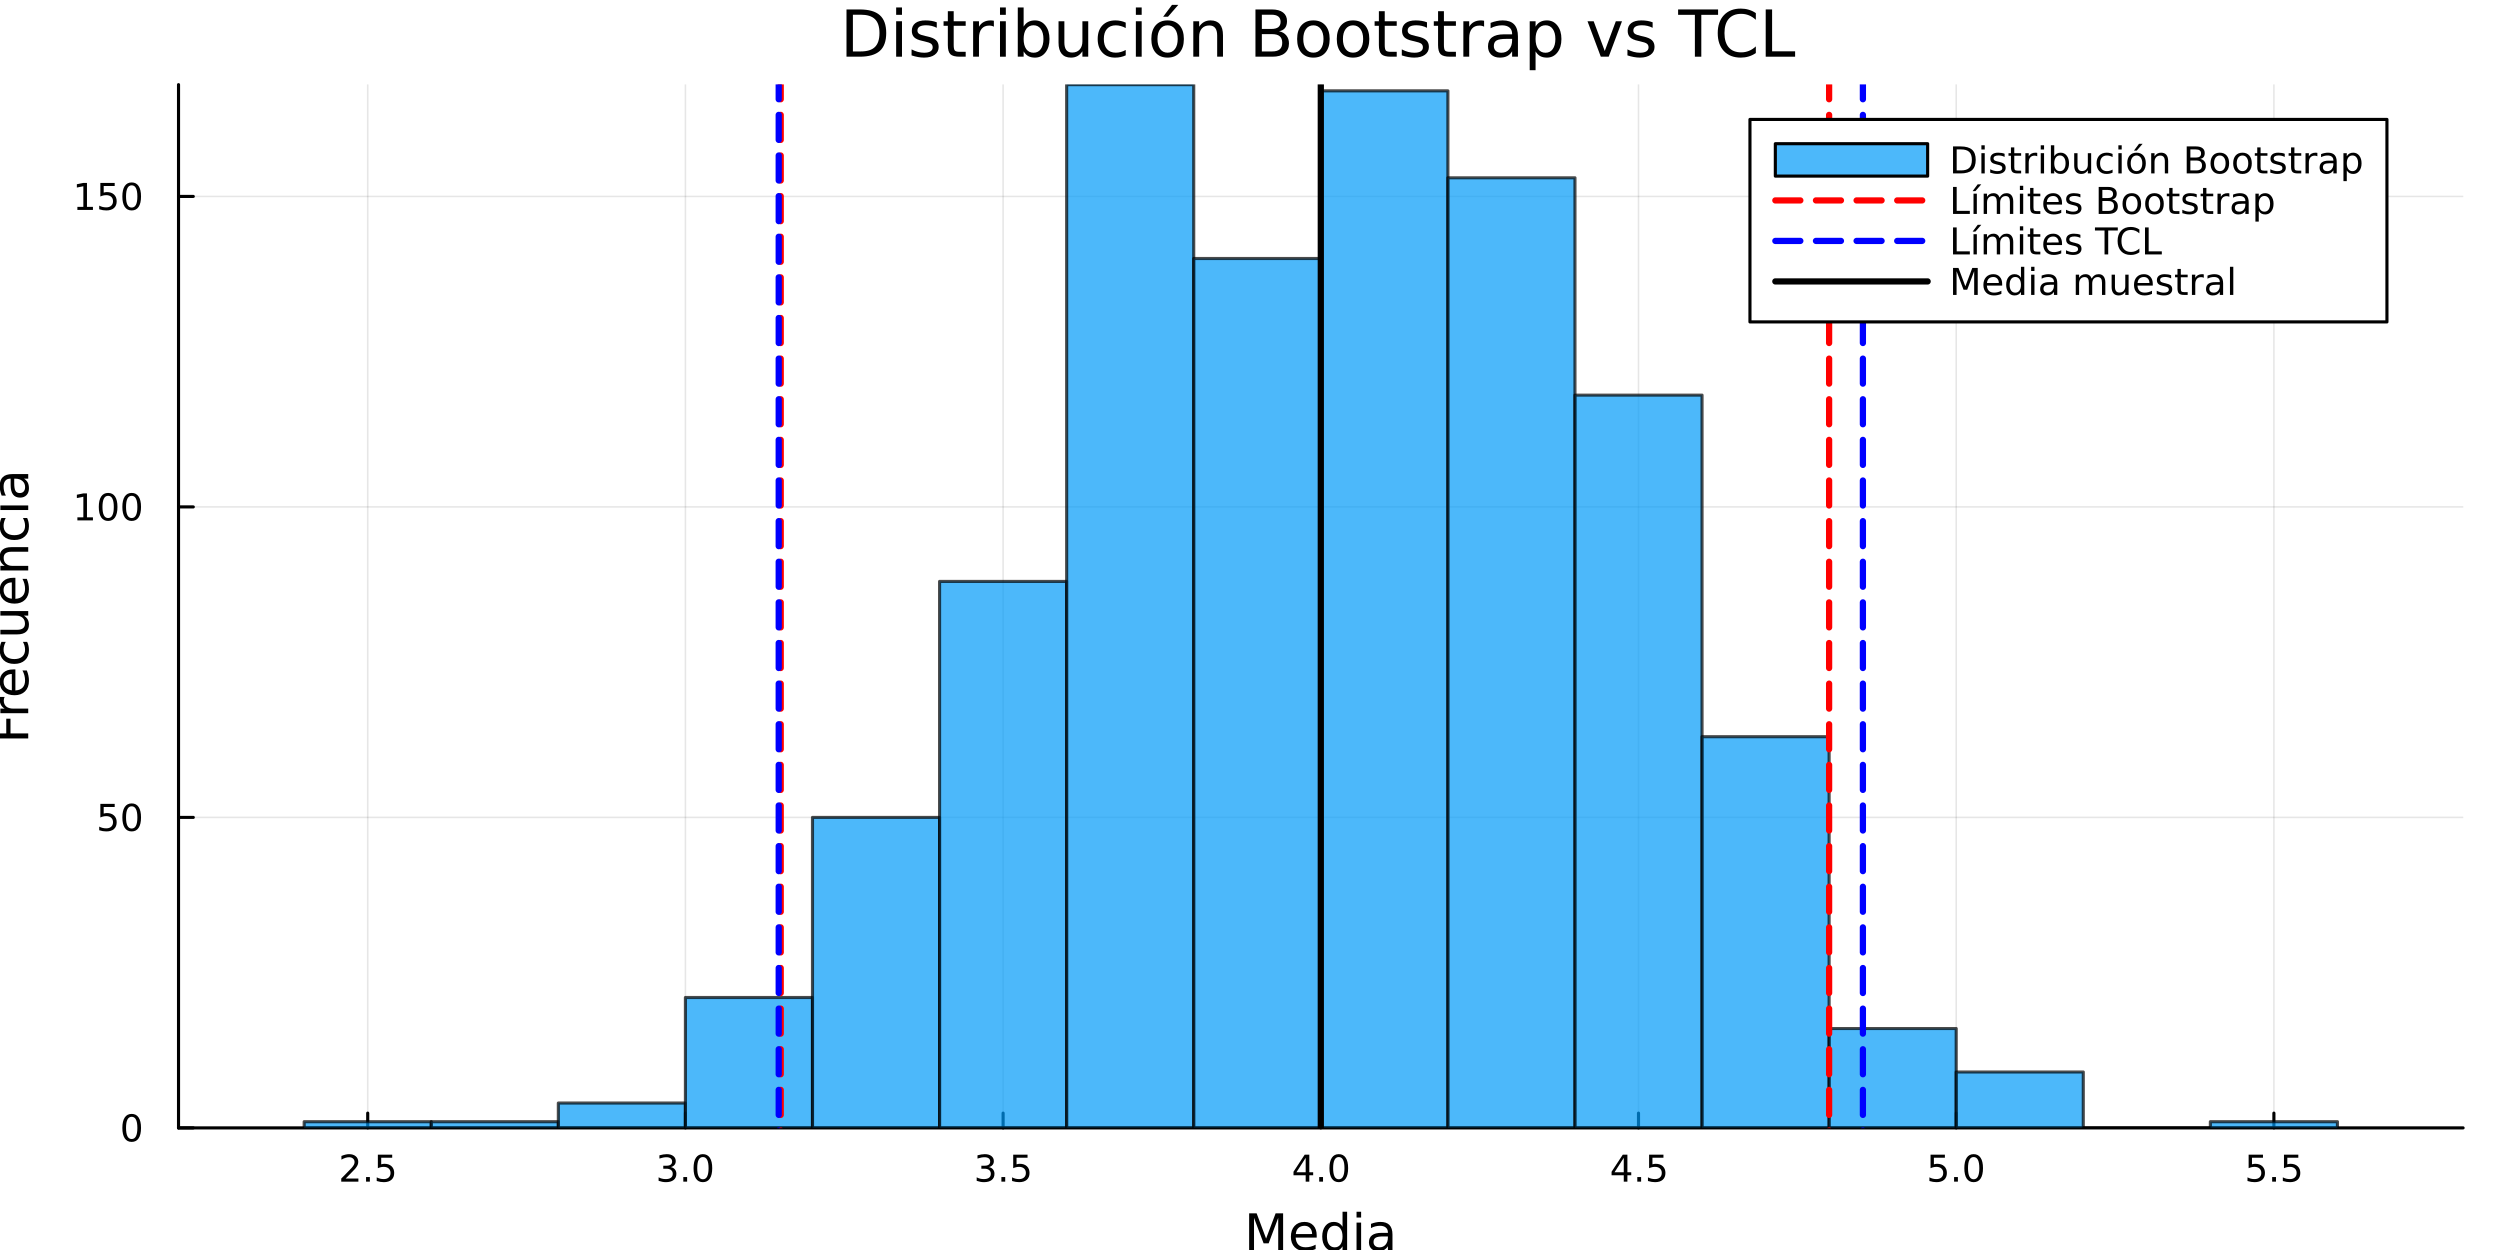 <?xml version="1.0" encoding="utf-8"?>
<svg xmlns="http://www.w3.org/2000/svg" xmlns:xlink="http://www.w3.org/1999/xlink" width="800" height="400" viewBox="0 0 3200 1600">
<rect x="0" y="0" width="3200" height="1600" fill="#333333" stroke="none"/>
<defs>
  <clipPath id="clip420">
    <rect x="0" y="0" width="3200" height="1600"/>
  </clipPath>
</defs>
<path clip-path="url(#clip420)" d="M0 1600 L3200 1600 L3200 0 L0 0  Z" fill="#ffffff" fill-rule="evenodd" fill-opacity="1"/>
<defs>
  <clipPath id="clip421">
    <rect x="640" y="0" width="2241" height="1600"/>
  </clipPath>
</defs>
<path clip-path="url(#clip420)" d="M228.509 1443.7 L3152.76 1443.7 L3152.76 108.352 L228.509 108.352  Z" fill="#ffffff" fill-rule="evenodd" fill-opacity="1"/>
<defs>
  <clipPath id="clip422">
    <rect x="228" y="108" width="2925" height="1336"/>
  </clipPath>
</defs>
<polyline clip-path="url(#clip422)" style="stroke:#000000; stroke-linecap:round; stroke-linejoin:round; stroke-width:2; stroke-opacity:0.1; fill:none" points="470.678,1443.7 470.678,108.352 "/>
<polyline clip-path="url(#clip422)" style="stroke:#000000; stroke-linecap:round; stroke-linejoin:round; stroke-width:2; stroke-opacity:0.1; fill:none" points="877.33,1443.7 877.33,108.352 "/>
<polyline clip-path="url(#clip422)" style="stroke:#000000; stroke-linecap:round; stroke-linejoin:round; stroke-width:2; stroke-opacity:0.1; fill:none" points="1283.98,1443.7 1283.98,108.352 "/>
<polyline clip-path="url(#clip422)" style="stroke:#000000; stroke-linecap:round; stroke-linejoin:round; stroke-width:2; stroke-opacity:0.1; fill:none" points="1690.63,1443.7 1690.63,108.352 "/>
<polyline clip-path="url(#clip422)" style="stroke:#000000; stroke-linecap:round; stroke-linejoin:round; stroke-width:2; stroke-opacity:0.1; fill:none" points="2097.28,1443.7 2097.28,108.352 "/>
<polyline clip-path="url(#clip422)" style="stroke:#000000; stroke-linecap:round; stroke-linejoin:round; stroke-width:2; stroke-opacity:0.1; fill:none" points="2503.94,1443.7 2503.94,108.352 "/>
<polyline clip-path="url(#clip422)" style="stroke:#000000; stroke-linecap:round; stroke-linejoin:round; stroke-width:2; stroke-opacity:0.1; fill:none" points="2910.59,1443.7 2910.59,108.352 "/>
<polyline clip-path="url(#clip422)" style="stroke:#000000; stroke-linecap:round; stroke-linejoin:round; stroke-width:2; stroke-opacity:0.1; fill:none" points="228.509,1443.7 3152.76,1443.7 "/>
<polyline clip-path="url(#clip422)" style="stroke:#000000; stroke-linecap:round; stroke-linejoin:round; stroke-width:2; stroke-opacity:0.1; fill:none" points="228.509,1046.27 3152.76,1046.27 "/>
<polyline clip-path="url(#clip422)" style="stroke:#000000; stroke-linecap:round; stroke-linejoin:round; stroke-width:2; stroke-opacity:0.1; fill:none" points="228.509,648.85 3152.76,648.85 "/>
<polyline clip-path="url(#clip422)" style="stroke:#000000; stroke-linecap:round; stroke-linejoin:round; stroke-width:2; stroke-opacity:0.1; fill:none" points="228.509,251.425 3152.76,251.425 "/>
<polyline clip-path="url(#clip420)" style="stroke:#000000; stroke-linecap:round; stroke-linejoin:round; stroke-width:4; stroke-opacity:1; fill:none" points="228.509,1443.7 3152.76,1443.7 "/>
<polyline clip-path="url(#clip420)" style="stroke:#000000; stroke-linecap:round; stroke-linejoin:round; stroke-width:4; stroke-opacity:1; fill:none" points="470.678,1443.7 470.678,1424.8 "/>
<polyline clip-path="url(#clip420)" style="stroke:#000000; stroke-linecap:round; stroke-linejoin:round; stroke-width:4; stroke-opacity:1; fill:none" points="877.33,1443.7 877.33,1424.8 "/>
<polyline clip-path="url(#clip420)" style="stroke:#000000; stroke-linecap:round; stroke-linejoin:round; stroke-width:4; stroke-opacity:1; fill:none" points="1283.98,1443.7 1283.98,1424.8 "/>
<polyline clip-path="url(#clip420)" style="stroke:#000000; stroke-linecap:round; stroke-linejoin:round; stroke-width:4; stroke-opacity:1; fill:none" points="1690.63,1443.7 1690.63,1424.8 "/>
<polyline clip-path="url(#clip420)" style="stroke:#000000; stroke-linecap:round; stroke-linejoin:round; stroke-width:4; stroke-opacity:1; fill:none" points="2097.28,1443.7 2097.28,1424.8 "/>
<polyline clip-path="url(#clip420)" style="stroke:#000000; stroke-linecap:round; stroke-linejoin:round; stroke-width:4; stroke-opacity:1; fill:none" points="2503.94,1443.7 2503.94,1424.8 "/>
<polyline clip-path="url(#clip420)" style="stroke:#000000; stroke-linecap:round; stroke-linejoin:round; stroke-width:4; stroke-opacity:1; fill:none" points="2910.59,1443.7 2910.59,1424.8 "/>
<path clip-path="url(#clip420)" d="M442.415 1508.56 L458.734 1508.56 L458.734 1512.5 L436.79 1512.5 L436.79 1508.56 Q439.452 1505.81 444.035 1501.18 Q448.641 1496.53 449.822 1495.19 Q452.067 1492.66 452.947 1490.93 Q453.85 1489.17 453.85 1487.48 Q453.85 1484.72 451.905 1482.99 Q449.984 1481.25 446.882 1481.25 Q444.683 1481.25 442.229 1482.01 Q439.799 1482.78 437.021 1484.33 L437.021 1479.61 Q439.845 1478.47 442.299 1477.89 Q444.753 1477.31 446.79 1477.31 Q452.16 1477.31 455.354 1480 Q458.549 1482.69 458.549 1487.18 Q458.549 1489.31 457.739 1491.23 Q456.952 1493.12 454.845 1495.72 Q454.266 1496.39 451.165 1499.61 Q448.063 1502.8 442.415 1508.56 Z" fill="#000000" fill-rule="nonzero" fill-opacity="1" /><path clip-path="url(#clip420)" d="M468.549 1506.62 L473.433 1506.62 L473.433 1512.5 L468.549 1512.5 L468.549 1506.62 Z" fill="#000000" fill-rule="nonzero" fill-opacity="1" /><path clip-path="url(#clip420)" d="M483.664 1477.94 L502.021 1477.94 L502.021 1481.88 L487.947 1481.88 L487.947 1490.35 Q488.965 1490 489.984 1489.84 Q491.002 1489.65 492.021 1489.65 Q497.808 1489.65 501.187 1492.82 Q504.567 1496 504.567 1501.41 Q504.567 1506.99 501.095 1510.09 Q497.623 1513.17 491.303 1513.17 Q489.127 1513.17 486.859 1512.8 Q484.614 1512.43 482.206 1511.69 L482.206 1506.99 Q484.289 1508.12 486.512 1508.68 Q488.734 1509.24 491.211 1509.24 Q495.215 1509.24 497.553 1507.13 Q499.891 1505.02 499.891 1501.41 Q499.891 1497.8 497.553 1495.69 Q495.215 1493.59 491.211 1493.59 Q489.336 1493.59 487.461 1494 Q485.609 1494.42 483.664 1495.3 L483.664 1477.94 Z" fill="#000000" fill-rule="nonzero" fill-opacity="1" /><path clip-path="url(#clip420)" d="M858.638 1493.87 Q861.994 1494.58 863.869 1496.85 Q865.767 1499.12 865.767 1502.45 Q865.767 1507.57 862.249 1510.37 Q858.73 1513.17 852.249 1513.17 Q850.073 1513.17 847.758 1512.73 Q845.467 1512.31 843.013 1511.46 L843.013 1506.94 Q844.957 1508.08 847.272 1508.66 Q849.587 1509.24 852.11 1509.24 Q856.508 1509.24 858.8 1507.5 Q861.115 1505.76 861.115 1502.45 Q861.115 1499.4 858.962 1497.69 Q856.832 1495.95 853.013 1495.95 L848.985 1495.95 L848.985 1492.11 L853.198 1492.11 Q856.647 1492.11 858.476 1490.74 Q860.304 1489.35 860.304 1486.76 Q860.304 1484.1 858.406 1482.69 Q856.531 1481.25 853.013 1481.25 Q851.092 1481.25 848.892 1481.67 Q846.693 1482.08 844.055 1482.96 L844.055 1478.8 Q846.717 1478.06 849.031 1477.69 Q851.369 1477.31 853.429 1477.31 Q858.754 1477.31 861.855 1479.75 Q864.957 1482.15 864.957 1486.27 Q864.957 1489.14 863.314 1491.13 Q861.67 1493.1 858.638 1493.87 Z" fill="#000000" fill-rule="nonzero" fill-opacity="1" /><path clip-path="url(#clip420)" d="M874.633 1506.62 L879.517 1506.62 L879.517 1512.5 L874.633 1512.5 L874.633 1506.62 Z" fill="#000000" fill-rule="nonzero" fill-opacity="1" /><path clip-path="url(#clip420)" d="M899.702 1481.02 Q896.091 1481.02 894.263 1484.58 Q892.457 1488.12 892.457 1495.25 Q892.457 1502.36 894.263 1505.93 Q896.091 1509.47 899.702 1509.47 Q903.337 1509.47 905.142 1505.93 Q906.971 1502.36 906.971 1495.25 Q906.971 1488.12 905.142 1484.58 Q903.337 1481.02 899.702 1481.02 M899.702 1477.31 Q905.513 1477.31 908.568 1481.92 Q911.647 1486.5 911.647 1495.25 Q911.647 1503.98 908.568 1508.59 Q905.513 1513.17 899.702 1513.17 Q893.892 1513.17 890.814 1508.59 Q887.758 1503.98 887.758 1495.25 Q887.758 1486.5 890.814 1481.92 Q893.892 1477.31 899.702 1477.31 Z" fill="#000000" fill-rule="nonzero" fill-opacity="1" /><path clip-path="url(#clip420)" d="M1265.79 1493.87 Q1269.14 1494.58 1271.02 1496.85 Q1272.92 1499.12 1272.92 1502.45 Q1272.92 1507.57 1269.4 1510.37 Q1265.88 1513.17 1259.4 1513.17 Q1257.22 1513.17 1254.91 1512.73 Q1252.62 1512.31 1250.16 1511.46 L1250.16 1506.94 Q1252.11 1508.08 1254.42 1508.66 Q1256.74 1509.24 1259.26 1509.24 Q1263.66 1509.24 1265.95 1507.5 Q1268.26 1505.76 1268.26 1502.45 Q1268.26 1499.4 1266.11 1497.69 Q1263.98 1495.95 1260.16 1495.95 L1256.13 1495.95 L1256.13 1492.11 L1260.35 1492.11 Q1263.8 1492.11 1265.62 1490.74 Q1267.45 1489.35 1267.45 1486.76 Q1267.45 1484.1 1265.56 1482.69 Q1263.68 1481.25 1260.16 1481.25 Q1258.24 1481.25 1256.04 1481.67 Q1253.84 1482.08 1251.2 1482.96 L1251.2 1478.8 Q1253.87 1478.06 1256.18 1477.69 Q1258.52 1477.31 1260.58 1477.31 Q1265.9 1477.31 1269 1479.75 Q1272.11 1482.15 1272.11 1486.27 Q1272.11 1489.14 1270.46 1491.13 Q1268.82 1493.1 1265.79 1493.87 Z" fill="#000000" fill-rule="nonzero" fill-opacity="1" /><path clip-path="url(#clip420)" d="M1281.78 1506.62 L1286.67 1506.62 L1286.67 1512.5 L1281.78 1512.5 L1281.78 1506.62 Z" fill="#000000" fill-rule="nonzero" fill-opacity="1" /><path clip-path="url(#clip420)" d="M1296.9 1477.94 L1315.25 1477.94 L1315.25 1481.88 L1301.18 1481.88 L1301.18 1490.35 Q1302.2 1490 1303.22 1489.84 Q1304.24 1489.65 1305.25 1489.65 Q1311.04 1489.65 1314.42 1492.82 Q1317.8 1496 1317.8 1501.41 Q1317.8 1506.99 1314.33 1510.09 Q1310.86 1513.17 1304.54 1513.17 Q1302.36 1513.17 1300.09 1512.8 Q1297.85 1512.43 1295.44 1511.69 L1295.44 1506.99 Q1297.52 1508.12 1299.75 1508.68 Q1301.97 1509.24 1304.44 1509.24 Q1308.45 1509.24 1310.79 1507.13 Q1313.12 1505.02 1313.12 1501.41 Q1313.12 1497.8 1310.79 1495.69 Q1308.45 1493.59 1304.44 1493.59 Q1302.57 1493.59 1300.69 1494 Q1298.84 1494.42 1296.9 1495.3 L1296.9 1477.94 Z" fill="#000000" fill-rule="nonzero" fill-opacity="1" /><path clip-path="url(#clip420)" d="M1671.27 1482.01 L1659.46 1500.46 L1671.27 1500.46 L1671.27 1482.01 M1670.04 1477.94 L1675.92 1477.94 L1675.92 1500.46 L1680.85 1500.46 L1680.85 1504.35 L1675.92 1504.35 L1675.92 1512.5 L1671.27 1512.5 L1671.27 1504.35 L1655.67 1504.35 L1655.67 1499.84 L1670.04 1477.94 Z" fill="#000000" fill-rule="nonzero" fill-opacity="1" /><path clip-path="url(#clip420)" d="M1688.58 1506.62 L1693.47 1506.62 L1693.47 1512.5 L1688.58 1512.5 L1688.58 1506.62 Z" fill="#000000" fill-rule="nonzero" fill-opacity="1" /><path clip-path="url(#clip420)" d="M1713.65 1481.02 Q1710.04 1481.02 1708.21 1484.58 Q1706.41 1488.12 1706.41 1495.25 Q1706.41 1502.36 1708.21 1505.93 Q1710.04 1509.47 1713.65 1509.47 Q1717.29 1509.47 1719.09 1505.93 Q1720.92 1502.36 1720.92 1495.25 Q1720.92 1488.12 1719.09 1484.58 Q1717.29 1481.02 1713.65 1481.02 M1713.65 1477.31 Q1719.46 1477.31 1722.52 1481.92 Q1725.6 1486.5 1725.6 1495.25 Q1725.6 1503.98 1722.52 1508.59 Q1719.46 1513.17 1713.65 1513.17 Q1707.84 1513.17 1704.76 1508.59 Q1701.71 1503.98 1701.71 1495.25 Q1701.71 1486.5 1704.76 1481.92 Q1707.84 1477.31 1713.65 1477.31 Z" fill="#000000" fill-rule="nonzero" fill-opacity="1" /><path clip-path="url(#clip420)" d="M2078.42 1482.01 L2066.61 1500.46 L2078.42 1500.46 L2078.42 1482.01 M2077.19 1477.94 L2083.07 1477.94 L2083.07 1500.46 L2088 1500.46 L2088 1504.35 L2083.07 1504.35 L2083.07 1512.5 L2078.42 1512.5 L2078.42 1504.35 L2062.82 1504.35 L2062.82 1499.84 L2077.19 1477.94 Z" fill="#000000" fill-rule="nonzero" fill-opacity="1" /><path clip-path="url(#clip420)" d="M2095.73 1506.62 L2100.62 1506.62 L2100.62 1512.5 L2095.73 1512.5 L2095.73 1506.62 Z" fill="#000000" fill-rule="nonzero" fill-opacity="1" /><path clip-path="url(#clip420)" d="M2110.85 1477.94 L2129.21 1477.94 L2129.21 1481.88 L2115.13 1481.88 L2115.13 1490.35 Q2116.15 1490 2117.17 1489.84 Q2118.19 1489.65 2119.21 1489.65 Q2124.99 1489.65 2128.37 1492.82 Q2131.75 1496 2131.75 1501.41 Q2131.75 1506.99 2128.28 1510.09 Q2124.81 1513.17 2118.49 1513.17 Q2116.31 1513.17 2114.04 1512.8 Q2111.8 1512.43 2109.39 1511.69 L2109.39 1506.99 Q2111.47 1508.12 2113.7 1508.68 Q2115.92 1509.24 2118.4 1509.24 Q2122.4 1509.24 2124.74 1507.13 Q2127.08 1505.02 2127.08 1501.41 Q2127.08 1497.8 2124.74 1495.69 Q2122.4 1493.59 2118.4 1493.59 Q2116.52 1493.59 2114.65 1494 Q2112.79 1494.42 2110.85 1495.3 L2110.85 1477.94 Z" fill="#000000" fill-rule="nonzero" fill-opacity="1" /><path clip-path="url(#clip420)" d="M2471.1 1477.94 L2489.46 1477.94 L2489.46 1481.88 L2475.38 1481.88 L2475.38 1490.35 Q2476.4 1490 2477.42 1489.84 Q2478.44 1489.65 2479.46 1489.65 Q2485.24 1489.65 2488.62 1492.82 Q2492 1496 2492 1501.41 Q2492 1506.99 2488.53 1510.09 Q2485.06 1513.17 2478.74 1513.17 Q2476.56 1513.17 2474.29 1512.8 Q2472.05 1512.43 2469.64 1511.69 L2469.64 1506.99 Q2471.72 1508.12 2473.95 1508.68 Q2476.17 1509.24 2478.65 1509.24 Q2482.65 1509.24 2484.99 1507.13 Q2487.33 1505.02 2487.33 1501.41 Q2487.33 1497.8 2484.99 1495.69 Q2482.65 1493.59 2478.65 1493.59 Q2476.77 1493.59 2474.9 1494 Q2473.04 1494.42 2471.1 1495.3 L2471.1 1477.94 Z" fill="#000000" fill-rule="nonzero" fill-opacity="1" /><path clip-path="url(#clip420)" d="M2501.22 1506.62 L2506.1 1506.62 L2506.1 1512.5 L2501.22 1512.5 L2501.22 1506.62 Z" fill="#000000" fill-rule="nonzero" fill-opacity="1" /><path clip-path="url(#clip420)" d="M2526.28 1481.02 Q2522.67 1481.02 2520.85 1484.58 Q2519.04 1488.12 2519.04 1495.25 Q2519.04 1502.36 2520.85 1505.93 Q2522.67 1509.47 2526.28 1509.47 Q2529.92 1509.47 2531.72 1505.93 Q2533.55 1502.36 2533.55 1495.25 Q2533.55 1488.12 2531.72 1484.58 Q2529.92 1481.02 2526.28 1481.02 M2526.28 1477.31 Q2532.1 1477.31 2535.15 1481.92 Q2538.23 1486.5 2538.23 1495.25 Q2538.23 1503.98 2535.15 1508.59 Q2532.1 1513.17 2526.28 1513.17 Q2520.47 1513.17 2517.4 1508.59 Q2514.34 1503.98 2514.34 1495.25 Q2514.34 1486.5 2517.4 1481.92 Q2520.47 1477.31 2526.28 1477.31 Z" fill="#000000" fill-rule="nonzero" fill-opacity="1" /><path clip-path="url(#clip420)" d="M2878.25 1477.94 L2896.61 1477.94 L2896.61 1481.88 L2882.53 1481.88 L2882.53 1490.35 Q2883.55 1490 2884.57 1489.84 Q2885.59 1489.65 2886.61 1489.65 Q2892.39 1489.65 2895.77 1492.82 Q2899.15 1496 2899.15 1501.41 Q2899.15 1506.99 2895.68 1510.09 Q2892.21 1513.17 2885.89 1513.17 Q2883.71 1513.17 2881.44 1512.8 Q2879.2 1512.43 2876.79 1511.69 L2876.79 1506.99 Q2878.87 1508.12 2881.1 1508.68 Q2883.32 1509.24 2885.8 1509.24 Q2889.8 1509.24 2892.14 1507.13 Q2894.48 1505.02 2894.48 1501.41 Q2894.48 1497.8 2892.14 1495.69 Q2889.8 1493.59 2885.8 1493.59 Q2883.92 1493.59 2882.05 1494 Q2880.19 1494.42 2878.25 1495.3 L2878.25 1477.94 Z" fill="#000000" fill-rule="nonzero" fill-opacity="1" /><path clip-path="url(#clip420)" d="M2908.36 1506.62 L2913.25 1506.62 L2913.25 1512.5 L2908.36 1512.5 L2908.36 1506.62 Z" fill="#000000" fill-rule="nonzero" fill-opacity="1" /><path clip-path="url(#clip420)" d="M2923.48 1477.94 L2941.84 1477.94 L2941.84 1481.88 L2927.76 1481.88 L2927.76 1490.35 Q2928.78 1490 2929.8 1489.84 Q2930.82 1489.65 2931.84 1489.65 Q2937.62 1489.65 2941 1492.82 Q2944.38 1496 2944.38 1501.41 Q2944.38 1506.99 2940.91 1510.09 Q2937.44 1513.17 2931.12 1513.17 Q2928.94 1513.17 2926.67 1512.8 Q2924.43 1512.43 2922.02 1511.69 L2922.02 1506.99 Q2924.11 1508.12 2926.33 1508.68 Q2928.55 1509.24 2931.03 1509.24 Q2935.03 1509.24 2937.37 1507.13 Q2939.71 1505.02 2939.71 1501.41 Q2939.71 1497.8 2937.37 1495.69 Q2935.03 1493.59 2931.03 1493.59 Q2929.15 1493.59 2927.28 1494 Q2925.42 1494.42 2923.48 1495.3 L2923.48 1477.94 Z" fill="#000000" fill-rule="nonzero" fill-opacity="1" /><path clip-path="url(#clip420)" d="M1598.9 1553.04 L1608.48 1553.04 L1620.61 1585.38 L1632.8 1553.04 L1642.38 1553.04 L1642.38 1600.56 L1636.11 1600.56 L1636.11 1558.84 L1623.86 1591.43 L1617.4 1591.43 L1605.14 1558.84 L1605.14 1600.56 L1598.9 1600.56 L1598.9 1553.04 Z" fill="#000000" fill-rule="nonzero" fill-opacity="1" /><path clip-path="url(#clip420)" d="M1685.38 1581.28 L1685.38 1584.14 L1658.45 1584.14 Q1658.84 1590.19 1662.08 1593.37 Q1665.36 1596.52 1671.19 1596.52 Q1674.56 1596.52 1677.71 1595.69 Q1680.89 1594.87 1684.01 1593.21 L1684.01 1598.75 Q1680.86 1600.09 1677.55 1600.79 Q1674.24 1601.49 1670.84 1601.49 Q1662.31 1601.49 1657.31 1596.52 Q1652.34 1591.56 1652.34 1583.09 Q1652.34 1574.34 1657.05 1569.21 Q1661.8 1564.06 1669.82 1564.06 Q1677.01 1564.06 1681.18 1568.7 Q1685.38 1573.32 1685.38 1581.28 M1679.52 1579.56 Q1679.46 1574.75 1676.82 1571.89 Q1674.21 1569.02 1669.88 1569.02 Q1664.98 1569.02 1662.02 1571.79 Q1659.09 1574.56 1658.64 1579.59 L1679.52 1579.56 Z" fill="#000000" fill-rule="nonzero" fill-opacity="1" /><path clip-path="url(#clip420)" d="M1718.45 1570.33 L1718.45 1551.04 L1724.31 1551.04 L1724.31 1600.56 L1718.45 1600.56 L1718.45 1595.22 Q1716.6 1598.4 1713.77 1599.96 Q1710.97 1601.49 1707.02 1601.49 Q1700.56 1601.49 1696.49 1596.33 Q1692.45 1591.17 1692.45 1582.77 Q1692.45 1574.37 1696.49 1569.21 Q1700.56 1564.06 1707.02 1564.06 Q1710.97 1564.06 1713.77 1565.62 Q1716.6 1567.14 1718.45 1570.33 M1698.49 1582.77 Q1698.49 1589.23 1701.14 1592.92 Q1703.81 1596.59 1708.46 1596.59 Q1713.1 1596.59 1715.78 1592.92 Q1718.45 1589.23 1718.45 1582.77 Q1718.45 1576.31 1715.78 1572.65 Q1713.1 1568.96 1708.46 1568.96 Q1703.81 1568.96 1701.14 1572.65 Q1698.49 1576.31 1698.49 1582.77 Z" fill="#000000" fill-rule="nonzero" fill-opacity="1" /><path clip-path="url(#clip420)" d="M1736.37 1564.92 L1742.23 1564.92 L1742.23 1600.56 L1736.37 1600.56 L1736.37 1564.92 M1736.37 1551.04 L1742.23 1551.04 L1742.23 1558.45 L1736.37 1558.45 L1736.37 1551.04 Z" fill="#000000" fill-rule="nonzero" fill-opacity="1" /><path clip-path="url(#clip420)" d="M1770.68 1582.64 Q1763.58 1582.64 1760.85 1584.27 Q1758.11 1585.89 1758.11 1589.81 Q1758.11 1592.92 1760.15 1594.77 Q1762.21 1596.59 1765.75 1596.59 Q1770.62 1596.59 1773.55 1593.15 Q1776.51 1589.68 1776.51 1583.95 L1776.51 1582.64 L1770.68 1582.64 M1782.36 1580.23 L1782.36 1600.56 L1776.51 1600.56 L1776.51 1595.15 Q1774.5 1598.4 1771.51 1599.96 Q1768.52 1601.49 1764.19 1601.49 Q1758.71 1601.49 1755.47 1598.43 Q1752.25 1595.34 1752.25 1590.19 Q1752.25 1584.17 1756.26 1581.12 Q1760.31 1578.06 1768.29 1578.06 L1776.51 1578.06 L1776.51 1577.49 Q1776.51 1573.45 1773.83 1571.25 Q1771.19 1569.02 1766.38 1569.02 Q1763.33 1569.02 1760.43 1569.75 Q1757.54 1570.49 1754.86 1571.95 L1754.86 1566.54 Q1758.08 1565.3 1761.1 1564.69 Q1764.12 1564.06 1766.99 1564.06 Q1774.72 1564.06 1778.54 1568.07 Q1782.36 1572.08 1782.36 1580.23 Z" fill="#000000" fill-rule="nonzero" fill-opacity="1" /><polyline clip-path="url(#clip420)" style="stroke:#000000; stroke-linecap:round; stroke-linejoin:round; stroke-width:4; stroke-opacity:1; fill:none" points="228.509,1443.7 228.509,108.352 "/>
<polyline clip-path="url(#clip420)" style="stroke:#000000; stroke-linecap:round; stroke-linejoin:round; stroke-width:4; stroke-opacity:1; fill:none" points="228.509,1443.7 247.407,1443.7 "/>
<polyline clip-path="url(#clip420)" style="stroke:#000000; stroke-linecap:round; stroke-linejoin:round; stroke-width:4; stroke-opacity:1; fill:none" points="228.509,1046.27 247.407,1046.27 "/>
<polyline clip-path="url(#clip420)" style="stroke:#000000; stroke-linecap:round; stroke-linejoin:round; stroke-width:4; stroke-opacity:1; fill:none" points="228.509,648.85 247.407,648.85 "/>
<polyline clip-path="url(#clip420)" style="stroke:#000000; stroke-linecap:round; stroke-linejoin:round; stroke-width:4; stroke-opacity:1; fill:none" points="228.509,251.425 247.407,251.425 "/>
<path clip-path="url(#clip420)" d="M168.565 1429.5 Q164.954 1429.5 163.125 1433.06 Q161.32 1436.6 161.32 1443.73 Q161.32 1450.84 163.125 1454.41 Q164.954 1457.95 168.565 1457.95 Q172.199 1457.95 174.005 1454.41 Q175.833 1450.84 175.833 1443.73 Q175.833 1436.6 174.005 1433.06 Q172.199 1429.5 168.565 1429.5 M168.565 1425.79 Q174.375 1425.79 177.431 1430.4 Q180.509 1434.98 180.509 1443.73 Q180.509 1452.46 177.431 1457.07 Q174.375 1461.65 168.565 1461.65 Q162.755 1461.65 159.676 1457.07 Q156.621 1452.46 156.621 1443.73 Q156.621 1434.98 159.676 1430.4 Q162.755 1425.79 168.565 1425.79 Z" fill="#000000" fill-rule="nonzero" fill-opacity="1" /><path clip-path="url(#clip420)" d="M128.449 1028.99 L146.806 1028.99 L146.806 1032.93 L132.732 1032.93 L132.732 1041.4 Q133.75 1041.06 134.769 1040.89 Q135.787 1040.71 136.806 1040.71 Q142.593 1040.71 145.972 1043.88 Q149.352 1047.05 149.352 1052.47 Q149.352 1058.05 145.88 1061.15 Q142.408 1064.23 136.088 1064.23 Q133.912 1064.23 131.644 1063.86 Q129.399 1063.49 126.991 1062.74 L126.991 1058.05 Q129.074 1059.18 131.297 1059.74 Q133.519 1060.29 135.996 1060.29 Q140 1060.29 142.338 1058.18 Q144.676 1056.08 144.676 1052.47 Q144.676 1048.86 142.338 1046.75 Q140 1044.64 135.996 1044.64 Q134.121 1044.64 132.246 1045.06 Q130.394 1045.48 128.449 1046.36 L128.449 1028.99 Z" fill="#000000" fill-rule="nonzero" fill-opacity="1" /><path clip-path="url(#clip420)" d="M168.565 1032.07 Q164.954 1032.07 163.125 1035.64 Q161.32 1039.18 161.32 1046.31 Q161.32 1053.42 163.125 1056.98 Q164.954 1060.52 168.565 1060.52 Q172.199 1060.52 174.005 1056.98 Q175.833 1053.42 175.833 1046.31 Q175.833 1039.18 174.005 1035.64 Q172.199 1032.07 168.565 1032.07 M168.565 1028.37 Q174.375 1028.37 177.431 1032.98 Q180.509 1037.56 180.509 1046.31 Q180.509 1055.04 177.431 1059.64 Q174.375 1064.23 168.565 1064.23 Q162.755 1064.23 159.676 1059.64 Q156.621 1055.04 156.621 1046.31 Q156.621 1037.56 159.676 1032.98 Q162.755 1028.37 168.565 1028.37 Z" fill="#000000" fill-rule="nonzero" fill-opacity="1" /><path clip-path="url(#clip420)" d="M99.052 662.195 L106.69 662.195 L106.69 635.829 L98.38 637.496 L98.38 633.237 L106.644 631.57 L111.32 631.57 L111.32 662.195 L118.959 662.195 L118.959 666.13 L99.052 666.13 L99.052 662.195 Z" fill="#000000" fill-rule="nonzero" fill-opacity="1" /><path clip-path="url(#clip420)" d="M138.403 634.649 Q134.792 634.649 132.963 638.213 Q131.158 641.755 131.158 648.885 Q131.158 655.991 132.963 659.556 Q134.792 663.098 138.403 663.098 Q142.037 663.098 143.843 659.556 Q145.672 655.991 145.672 648.885 Q145.672 641.755 143.843 638.213 Q142.037 634.649 138.403 634.649 M138.403 630.945 Q144.213 630.945 147.269 635.551 Q150.347 640.135 150.347 648.885 Q150.347 657.612 147.269 662.218 Q144.213 666.801 138.403 666.801 Q132.593 666.801 129.514 662.218 Q126.459 657.612 126.459 648.885 Q126.459 640.135 129.514 635.551 Q132.593 630.945 138.403 630.945 Z" fill="#000000" fill-rule="nonzero" fill-opacity="1" /><path clip-path="url(#clip420)" d="M168.565 634.649 Q164.954 634.649 163.125 638.213 Q161.32 641.755 161.32 648.885 Q161.32 655.991 163.125 659.556 Q164.954 663.098 168.565 663.098 Q172.199 663.098 174.005 659.556 Q175.833 655.991 175.833 648.885 Q175.833 641.755 174.005 638.213 Q172.199 634.649 168.565 634.649 M168.565 630.945 Q174.375 630.945 177.431 635.551 Q180.509 640.135 180.509 648.885 Q180.509 657.612 177.431 662.218 Q174.375 666.801 168.565 666.801 Q162.755 666.801 159.676 662.218 Q156.621 657.612 156.621 648.885 Q156.621 640.135 159.676 635.551 Q162.755 630.945 168.565 630.945 Z" fill="#000000" fill-rule="nonzero" fill-opacity="1" /><path clip-path="url(#clip420)" d="M99.052 264.77 L106.69 264.77 L106.69 238.404 L98.38 240.071 L98.38 235.812 L106.644 234.145 L111.32 234.145 L111.32 264.77 L118.959 264.77 L118.959 268.705 L99.052 268.705 L99.052 264.77 Z" fill="#000000" fill-rule="nonzero" fill-opacity="1" /><path clip-path="url(#clip420)" d="M128.449 234.145 L146.806 234.145 L146.806 238.08 L132.732 238.08 L132.732 246.552 Q133.75 246.205 134.769 246.043 Q135.787 245.858 136.806 245.858 Q142.593 245.858 145.972 249.029 Q149.352 252.201 149.352 257.617 Q149.352 263.196 145.88 266.298 Q142.408 269.376 136.088 269.376 Q133.912 269.376 131.644 269.006 Q129.399 268.636 126.991 267.895 L126.991 263.196 Q129.074 264.33 131.297 264.886 Q133.519 265.441 135.996 265.441 Q140 265.441 142.338 263.335 Q144.676 261.228 144.676 257.617 Q144.676 254.006 142.338 251.9 Q140 249.793 135.996 249.793 Q134.121 249.793 132.246 250.21 Q130.394 250.626 128.449 251.506 L128.449 234.145 Z" fill="#000000" fill-rule="nonzero" fill-opacity="1" /><path clip-path="url(#clip420)" d="M168.565 237.224 Q164.954 237.224 163.125 240.789 Q161.32 244.33 161.32 251.46 Q161.32 258.566 163.125 262.131 Q164.954 265.673 168.565 265.673 Q172.199 265.673 174.005 262.131 Q175.833 258.566 175.833 251.46 Q175.833 244.33 174.005 240.789 Q172.199 237.224 168.565 237.224 M168.565 233.52 Q174.375 233.52 177.431 238.127 Q180.509 242.71 180.509 251.46 Q180.509 260.187 177.431 264.793 Q174.375 269.376 168.565 269.376 Q162.755 269.376 159.676 264.793 Q156.621 260.187 156.621 251.46 Q156.621 242.71 159.676 238.127 Q162.755 233.52 168.565 233.52 Z" fill="#000000" fill-rule="nonzero" fill-opacity="1" /><path clip-path="url(#clip420)" d="M-11.396 945.211 L-11.396 917.902 L-5.985 917.902 L-5.985 938.781 L8.02 938.781 L8.02 919.939 L13.43 919.939 L13.43 938.781 L36.124 938.781 L36.124 945.211 L-11.396 945.211 Z" fill="#000000" fill-rule="nonzero" fill-opacity="1" /><path clip-path="url(#clip420)" d="M5.951 892.057 Q5.378 893.044 5.123 894.221 Q4.837 895.367 4.837 896.768 Q4.837 901.733 8.083 904.406 Q11.298 907.048 17.345 907.048 L36.124 907.048 L36.124 912.936 L0.476 912.936 L0.476 907.048 L6.014 907.048 Q2.768 905.202 1.208 902.242 Q-0.383 899.282 -0.383 895.049 Q-0.383 894.444 -0.288 893.712 Q-0.224 892.98 -0.065 892.089 L5.951 892.057 Z" fill="#000000" fill-rule="nonzero" fill-opacity="1" /><path clip-path="url(#clip420)" d="M16.836 856.855 L19.701 856.855 L19.701 883.781 Q25.748 883.4 28.931 880.153 Q32.082 876.875 32.082 871.05 Q32.082 867.676 31.254 864.525 Q30.427 861.342 28.772 858.223 L34.31 858.223 Q35.647 861.374 36.347 864.684 Q37.047 867.995 37.047 871.4 Q37.047 879.93 32.082 884.927 Q27.117 889.893 18.65 889.893 Q9.897 889.893 4.773 885.182 Q-0.383 880.439 -0.383 872.419 Q-0.383 865.225 4.264 861.056 Q8.879 856.855 16.836 856.855 M15.117 862.711 Q10.311 862.775 7.447 865.416 Q4.582 868.026 4.582 872.355 Q4.582 877.257 7.351 880.217 Q10.12 883.145 15.149 883.591 L15.117 862.711 Z" fill="#000000" fill-rule="nonzero" fill-opacity="1" /><path clip-path="url(#clip420)" d="M1.845 821.589 L7.319 821.589 Q5.951 824.071 5.282 826.586 Q4.582 829.068 4.582 831.615 Q4.582 837.312 8.211 840.463 Q11.807 843.614 18.332 843.614 Q24.857 843.614 28.485 840.463 Q32.082 837.312 32.082 831.615 Q32.082 829.068 31.413 826.586 Q30.713 824.071 29.345 821.589 L34.755 821.589 Q35.901 824.039 36.474 826.681 Q37.047 829.291 37.047 832.251 Q37.047 840.304 31.986 845.046 Q26.926 849.789 18.332 849.789 Q9.611 849.789 4.614 845.014 Q-0.383 840.208 -0.383 831.869 Q-0.383 829.164 0.19 826.586 Q0.731 824.007 1.845 821.589 Z" fill="#000000" fill-rule="nonzero" fill-opacity="1" /><path clip-path="url(#clip420)" d="M22.056 812.008 L0.476 812.008 L0.476 806.152 L21.833 806.152 Q26.894 806.152 29.44 804.178 Q31.955 802.205 31.955 798.258 Q31.955 793.516 28.931 790.779 Q25.907 788.009 20.687 788.009 L0.476 788.009 L0.476 782.153 L36.124 782.153 L36.124 788.009 L30.65 788.009 Q33.896 790.142 35.488 792.975 Q37.047 795.776 37.047 799.5 Q37.047 805.642 33.228 808.825 Q29.408 812.008 22.056 812.008 M-0.383 797.272 L-0.383 797.272 Z" fill="#000000" fill-rule="nonzero" fill-opacity="1" /><path clip-path="url(#clip420)" d="M16.836 739.598 L19.701 739.598 L19.701 766.525 Q25.748 766.143 28.931 762.897 Q32.082 759.618 32.082 753.794 Q32.082 750.42 31.254 747.269 Q30.427 744.086 28.772 740.967 L34.31 740.967 Q35.647 744.118 36.347 747.428 Q37.047 750.738 37.047 754.144 Q37.047 762.674 32.082 767.671 Q27.117 772.636 18.65 772.636 Q9.897 772.636 4.773 767.926 Q-0.383 763.183 -0.383 755.162 Q-0.383 747.969 4.264 743.8 Q8.879 739.598 16.836 739.598 M15.117 745.455 Q10.311 745.518 7.447 748.16 Q4.582 750.77 4.582 755.099 Q4.582 760 7.351 762.96 Q10.12 765.889 15.149 766.334 L15.117 745.455 Z" fill="#000000" fill-rule="nonzero" fill-opacity="1" /><path clip-path="url(#clip420)" d="M14.608 700.354 L36.124 700.354 L36.124 706.21 L14.799 706.21 Q9.738 706.21 7.224 708.183 Q4.709 710.157 4.709 714.104 Q4.709 718.846 7.733 721.583 Q10.757 724.321 15.977 724.321 L36.124 724.321 L36.124 730.209 L0.476 730.209 L0.476 724.321 L6.014 724.321 Q2.8 722.22 1.208 719.387 Q-0.383 716.523 -0.383 712.799 Q-0.383 706.656 3.436 703.505 Q7.224 700.354 14.608 700.354 Z" fill="#000000" fill-rule="nonzero" fill-opacity="1" /><path clip-path="url(#clip420)" d="M1.845 663.019 L7.319 663.019 Q5.951 665.501 5.282 668.016 Q4.582 670.498 4.582 673.045 Q4.582 678.742 8.211 681.893 Q11.807 685.044 18.332 685.044 Q24.857 685.044 28.485 681.893 Q32.082 678.742 32.082 673.045 Q32.082 670.498 31.413 668.016 Q30.713 665.501 29.345 663.019 L34.755 663.019 Q35.901 665.47 36.474 668.111 Q37.047 670.721 37.047 673.681 Q37.047 681.734 31.986 686.476 Q26.926 691.219 18.332 691.219 Q9.611 691.219 4.614 686.445 Q-0.383 681.638 -0.383 673.299 Q-0.383 670.594 0.19 668.016 Q0.731 665.438 1.845 663.019 Z" fill="#000000" fill-rule="nonzero" fill-opacity="1" /><path clip-path="url(#clip420)" d="M0.476 652.834 L0.476 646.977 L36.124 646.977 L36.124 652.834 L0.476 652.834 M-13.401 652.834 L-13.401 646.977 L-5.985 646.977 L-5.985 652.834 L-13.401 652.834 Z" fill="#000000" fill-rule="nonzero" fill-opacity="1" /><path clip-path="url(#clip420)" d="M18.205 618.522 Q18.205 625.62 19.828 628.358 Q21.451 631.095 25.366 631.095 Q28.485 631.095 30.331 629.058 Q32.146 626.989 32.146 623.456 Q32.146 618.586 28.708 615.658 Q25.239 612.698 19.51 612.698 L18.205 612.698 L18.205 618.522 M15.786 606.841 L36.124 606.841 L36.124 612.698 L30.713 612.698 Q33.96 614.703 35.519 617.695 Q37.047 620.687 37.047 625.016 Q37.047 630.49 33.992 633.737 Q30.904 636.951 25.748 636.951 Q19.733 636.951 16.677 632.941 Q13.621 628.899 13.621 620.91 L13.621 612.698 L13.049 612.698 Q9.006 612.698 6.81 615.371 Q4.582 618.013 4.582 622.819 Q4.582 625.875 5.314 628.771 Q6.046 631.668 7.51 634.341 L2.099 634.341 Q0.858 631.127 0.253 628.103 Q-0.383 625.079 -0.383 622.215 Q-0.383 614.48 3.627 610.661 Q7.638 606.841 15.786 606.841 Z" fill="#000000" fill-rule="nonzero" fill-opacity="1" /><path clip-path="url(#clip420)" d="M1091.71 18.82 L1091.71 65.852 L1101.59 65.852 Q1114.11 65.852 1119.9 60.18 Q1125.73 54.509 1125.73 42.275 Q1125.73 30.122 1119.9 24.492 Q1114.11 18.82 1101.59 18.82 L1091.71 18.82 M1083.52 12.096 L1100.33 12.096 Q1117.92 12.096 1126.14 19.428 Q1134.36 26.72 1134.36 42.275 Q1134.36 57.912 1126.1 65.244 Q1117.83 72.576 1100.33 72.576 L1083.52 72.576 L1083.52 12.096 Z" fill="#000000" fill-rule="nonzero" fill-opacity="1" /><path clip-path="url(#clip420)" d="M1147.08 27.206 L1154.54 27.206 L1154.54 72.576 L1147.08 72.576 L1147.08 27.206 M1147.08 9.544 L1154.54 9.544 L1154.54 18.983 L1147.08 18.983 L1147.08 9.544 Z" fill="#000000" fill-rule="nonzero" fill-opacity="1" /><path clip-path="url(#clip420)" d="M1199.06 28.543 L1199.06 35.591 Q1195.9 33.971 1192.49 33.161 Q1189.09 32.35 1185.44 32.35 Q1179.89 32.35 1177.1 34.052 Q1174.34 35.753 1174.34 39.156 Q1174.34 41.749 1176.33 43.248 Q1178.31 44.706 1184.31 46.043 L1186.86 46.61 Q1194.8 48.311 1198.12 51.43 Q1201.49 54.509 1201.49 60.059 Q1201.49 66.378 1196.46 70.064 Q1191.48 73.751 1182.73 73.751 Q1179.08 73.751 1175.11 73.022 Q1171.19 72.333 1166.81 70.915 L1166.81 63.218 Q1170.94 65.365 1174.95 66.459 Q1178.96 67.512 1182.89 67.512 Q1188.16 67.512 1190.99 65.73 Q1193.83 63.907 1193.83 60.626 Q1193.83 57.588 1191.76 55.967 Q1189.74 54.347 1182.81 52.848 L1180.22 52.24 Q1173.29 50.782 1170.21 47.785 Q1167.13 44.746 1167.13 39.48 Q1167.13 33.08 1171.67 29.596 Q1176.21 26.112 1184.55 26.112 Q1188.69 26.112 1192.33 26.72 Q1195.98 27.327 1199.06 28.543 Z" fill="#000000" fill-rule="nonzero" fill-opacity="1" /><path clip-path="url(#clip420)" d="M1220.73 14.324 L1220.73 27.206 L1236.08 27.206 L1236.08 32.999 L1220.73 32.999 L1220.73 57.628 Q1220.73 63.178 1222.23 64.758 Q1223.77 66.338 1228.42 66.338 L1236.08 66.338 L1236.08 72.576 L1228.42 72.576 Q1219.8 72.576 1216.51 69.376 Q1213.23 66.135 1213.23 57.628 L1213.23 32.999 L1207.76 32.999 L1207.76 27.206 L1213.23 27.206 L1213.23 14.324 L1220.73 14.324 Z" fill="#000000" fill-rule="nonzero" fill-opacity="1" /><path clip-path="url(#clip420)" d="M1272.17 34.173 Q1270.92 33.444 1269.42 33.12 Q1267.96 32.756 1266.18 32.756 Q1259.86 32.756 1256.46 36.888 Q1253.09 40.979 1253.09 48.676 L1253.09 72.576 L1245.6 72.576 L1245.6 27.206 L1253.09 27.206 L1253.09 34.254 Q1255.44 30.122 1259.21 28.138 Q1262.98 26.112 1268.37 26.112 Q1269.14 26.112 1270.07 26.234 Q1271 26.315 1272.13 26.517 L1272.17 34.173 Z" fill="#000000" fill-rule="nonzero" fill-opacity="1" /><path clip-path="url(#clip420)" d="M1279.99 27.206 L1287.45 27.206 L1287.45 72.576 L1279.99 72.576 L1279.99 27.206 M1279.99 9.544 L1287.45 9.544 L1287.45 18.983 L1279.99 18.983 L1279.99 9.544 Z" fill="#000000" fill-rule="nonzero" fill-opacity="1" /><path clip-path="url(#clip420)" d="M1335.61 49.931 Q1335.61 41.708 1332.21 37.05 Q1328.85 32.35 1322.93 32.35 Q1317.02 32.35 1313.61 37.05 Q1310.25 41.708 1310.25 49.931 Q1310.25 58.155 1313.61 62.854 Q1317.02 67.512 1322.93 67.512 Q1328.85 67.512 1332.21 62.854 Q1335.61 58.155 1335.61 49.931 M1310.25 34.092 Q1312.6 30.041 1316.17 28.097 Q1319.77 26.112 1324.75 26.112 Q1333.02 26.112 1338.16 32.675 Q1343.35 39.237 1343.35 49.931 Q1343.35 60.626 1338.16 67.188 Q1333.02 73.751 1324.75 73.751 Q1319.77 73.751 1316.17 71.806 Q1312.6 69.821 1310.25 65.77 L1310.25 72.576 L1302.76 72.576 L1302.76 9.544 L1310.25 9.544 L1310.25 34.092 Z" fill="#000000" fill-rule="nonzero" fill-opacity="1" /><path clip-path="url(#clip420)" d="M1354.93 54.671 L1354.93 27.206 L1362.39 27.206 L1362.39 54.387 Q1362.39 60.828 1364.9 64.069 Q1367.41 67.269 1372.43 67.269 Q1378.47 67.269 1381.95 63.421 Q1385.48 59.573 1385.48 52.929 L1385.48 27.206 L1392.93 27.206 L1392.93 72.576 L1385.48 72.576 L1385.48 65.608 Q1382.76 69.74 1379.16 71.766 Q1375.59 73.751 1370.85 73.751 Q1363.04 73.751 1358.99 68.89 Q1354.93 64.029 1354.93 54.671 M1373.69 26.112 L1373.69 26.112 Z" fill="#000000" fill-rule="nonzero" fill-opacity="1" /><path clip-path="url(#clip420)" d="M1440.93 28.948 L1440.93 35.915 Q1437.78 34.173 1434.57 33.323 Q1431.42 32.431 1428.17 32.431 Q1420.92 32.431 1416.91 37.05 Q1412.9 41.627 1412.9 49.931 Q1412.9 58.236 1416.91 62.854 Q1420.92 67.431 1428.17 67.431 Q1431.42 67.431 1434.57 66.581 Q1437.78 65.689 1440.93 63.948 L1440.93 70.834 Q1437.82 72.292 1434.45 73.022 Q1431.13 73.751 1427.36 73.751 Q1417.12 73.751 1411.08 67.31 Q1405.04 60.869 1405.04 49.931 Q1405.04 38.832 1411.12 32.472 Q1417.24 26.112 1427.85 26.112 Q1431.29 26.112 1434.57 26.841 Q1437.86 27.53 1440.93 28.948 Z" fill="#000000" fill-rule="nonzero" fill-opacity="1" /><path clip-path="url(#clip420)" d="M1453.9 27.206 L1461.35 27.206 L1461.35 72.576 L1453.9 72.576 L1453.9 27.206 M1453.9 9.544 L1461.35 9.544 L1461.35 18.983 L1453.9 18.983 L1453.9 9.544 Z" fill="#000000" fill-rule="nonzero" fill-opacity="1" /><path clip-path="url(#clip420)" d="M1494.53 32.431 Q1488.53 32.431 1485.05 37.131 Q1481.57 41.789 1481.57 49.931 Q1481.57 58.074 1485.01 62.773 Q1488.49 67.431 1494.53 67.431 Q1500.48 67.431 1503.97 62.732 Q1507.45 58.033 1507.45 49.931 Q1507.45 41.87 1503.97 37.171 Q1500.48 32.431 1494.53 32.431 M1494.53 26.112 Q1504.25 26.112 1509.8 32.431 Q1515.35 38.751 1515.35 49.931 Q1515.35 61.071 1509.8 67.431 Q1504.25 73.751 1494.53 73.751 Q1484.77 73.751 1479.22 67.431 Q1473.71 61.071 1473.71 49.931 Q1473.71 38.751 1479.22 32.431 Q1484.77 26.112 1494.53 26.112 M1500.16 6.222 L1508.22 6.222 L1495.01 21.454 L1488.82 21.454 L1500.16 6.222 Z" fill="#000000" fill-rule="nonzero" fill-opacity="1" /><path clip-path="url(#clip420)" d="M1565.42 45.192 L1565.42 72.576 L1557.97 72.576 L1557.97 45.435 Q1557.97 38.994 1555.45 35.794 Q1552.94 32.594 1547.92 32.594 Q1541.88 32.594 1538.4 36.442 Q1534.92 40.29 1534.92 46.934 L1534.92 72.576 L1527.42 72.576 L1527.42 27.206 L1534.92 27.206 L1534.92 34.254 Q1537.59 30.163 1541.19 28.138 Q1544.84 26.112 1549.58 26.112 Q1557.4 26.112 1561.41 30.973 Q1565.42 35.794 1565.42 45.192 Z" fill="#000000" fill-rule="nonzero" fill-opacity="1" /><path clip-path="url(#clip420)" d="M1615.16 43.693 L1615.16 65.852 L1628.29 65.852 Q1634.89 65.852 1638.05 63.137 Q1641.25 60.383 1641.25 54.752 Q1641.25 49.081 1638.05 46.407 Q1634.89 43.693 1628.29 43.693 L1615.16 43.693 M1615.16 18.82 L1615.16 37.05 L1627.28 37.05 Q1633.27 37.05 1636.19 34.822 Q1639.15 32.553 1639.15 27.935 Q1639.15 23.358 1636.19 21.089 Q1633.27 18.82 1627.28 18.82 L1615.16 18.82 M1606.98 12.096 L1627.88 12.096 Q1637.24 12.096 1642.31 15.985 Q1647.37 19.874 1647.37 27.044 Q1647.37 32.594 1644.78 35.875 Q1642.18 39.156 1637.16 39.966 Q1643.2 41.263 1646.52 45.394 Q1649.88 49.486 1649.88 55.643 Q1649.88 63.745 1644.37 68.16 Q1638.86 72.576 1628.69 72.576 L1606.98 72.576 L1606.98 12.096 Z" fill="#000000" fill-rule="nonzero" fill-opacity="1" /><path clip-path="url(#clip420)" d="M1681.15 32.431 Q1675.16 32.431 1671.67 37.131 Q1668.19 41.789 1668.19 49.931 Q1668.19 58.074 1671.63 62.773 Q1675.12 67.431 1681.15 67.431 Q1687.11 67.431 1690.59 62.732 Q1694.08 58.033 1694.08 49.931 Q1694.08 41.87 1690.59 37.171 Q1687.11 32.431 1681.15 32.431 M1681.15 26.112 Q1690.88 26.112 1696.43 32.431 Q1701.98 38.751 1701.98 49.931 Q1701.98 61.071 1696.43 67.431 Q1690.88 73.751 1681.15 73.751 Q1671.39 73.751 1665.84 67.431 Q1660.33 61.071 1660.33 49.931 Q1660.33 38.751 1665.84 32.431 Q1671.39 26.112 1681.15 26.112 Z" fill="#000000" fill-rule="nonzero" fill-opacity="1" /><path clip-path="url(#clip420)" d="M1731.91 32.431 Q1725.92 32.431 1722.43 37.131 Q1718.95 41.789 1718.95 49.931 Q1718.95 58.074 1722.39 62.773 Q1725.88 67.431 1731.91 67.431 Q1737.87 67.431 1741.35 62.732 Q1744.83 58.033 1744.83 49.931 Q1744.83 41.87 1741.35 37.171 Q1737.87 32.431 1731.91 32.431 M1731.91 26.112 Q1741.63 26.112 1747.18 32.431 Q1752.73 38.751 1752.73 49.931 Q1752.73 61.071 1747.18 67.431 Q1741.63 73.751 1731.91 73.751 Q1722.15 73.751 1716.6 67.431 Q1711.09 61.071 1711.09 49.931 Q1711.09 38.751 1716.6 32.431 Q1722.15 26.112 1731.91 26.112 Z" fill="#000000" fill-rule="nonzero" fill-opacity="1" /><path clip-path="url(#clip420)" d="M1772.46 14.324 L1772.46 27.206 L1787.81 27.206 L1787.81 32.999 L1772.46 32.999 L1772.46 57.628 Q1772.46 63.178 1773.96 64.758 Q1775.5 66.338 1780.16 66.338 L1787.81 66.338 L1787.81 72.576 L1780.16 72.576 Q1771.53 72.576 1768.25 69.376 Q1764.97 66.135 1764.97 57.628 L1764.97 32.999 L1759.5 32.999 L1759.5 27.206 L1764.97 27.206 L1764.97 14.324 L1772.46 14.324 Z" fill="#000000" fill-rule="nonzero" fill-opacity="1" /><path clip-path="url(#clip420)" d="M1826.54 28.543 L1826.54 35.591 Q1823.38 33.971 1819.98 33.161 Q1816.58 32.35 1812.93 32.35 Q1807.38 32.35 1804.58 34.052 Q1801.83 35.753 1801.83 39.156 Q1801.83 41.749 1803.81 43.248 Q1805.8 44.706 1811.8 46.043 L1814.35 46.61 Q1822.29 48.311 1825.61 51.43 Q1828.97 54.509 1828.97 60.059 Q1828.97 66.378 1823.95 70.064 Q1818.97 73.751 1810.22 73.751 Q1806.57 73.751 1802.6 73.022 Q1798.67 72.333 1794.3 70.915 L1794.3 63.218 Q1798.43 65.365 1802.44 66.459 Q1806.45 67.512 1810.38 67.512 Q1815.64 67.512 1818.48 65.73 Q1821.31 63.907 1821.31 60.626 Q1821.31 57.588 1819.25 55.967 Q1817.22 54.347 1810.3 52.848 L1807.7 52.24 Q1800.78 50.782 1797.7 47.785 Q1794.62 44.746 1794.62 39.48 Q1794.62 33.08 1799.16 29.596 Q1803.69 26.112 1812.04 26.112 Q1816.17 26.112 1819.82 26.72 Q1823.46 27.327 1826.54 28.543 Z" fill="#000000" fill-rule="nonzero" fill-opacity="1" /><path clip-path="url(#clip420)" d="M1848.21 14.324 L1848.21 27.206 L1863.57 27.206 L1863.57 32.999 L1848.21 32.999 L1848.21 57.628 Q1848.21 63.178 1849.71 64.758 Q1851.25 66.338 1855.91 66.338 L1863.57 66.338 L1863.57 72.576 L1855.91 72.576 Q1847.28 72.576 1844 69.376 Q1840.72 66.135 1840.72 57.628 L1840.72 32.999 L1835.25 32.999 L1835.25 27.206 L1840.72 27.206 L1840.72 14.324 L1848.21 14.324 Z" fill="#000000" fill-rule="nonzero" fill-opacity="1" /><path clip-path="url(#clip420)" d="M1899.66 34.173 Q1898.4 33.444 1896.9 33.12 Q1895.45 32.756 1893.66 32.756 Q1887.34 32.756 1883.94 36.888 Q1880.58 40.979 1880.58 48.676 L1880.58 72.576 L1873.09 72.576 L1873.09 27.206 L1880.58 27.206 L1880.58 34.254 Q1882.93 30.122 1886.7 28.138 Q1890.46 26.112 1895.85 26.112 Q1896.62 26.112 1897.55 26.234 Q1898.48 26.315 1899.62 26.517 L1899.66 34.173 Z" fill="#000000" fill-rule="nonzero" fill-opacity="1" /><path clip-path="url(#clip420)" d="M1928.1 49.769 Q1919.06 49.769 1915.58 51.835 Q1912.1 53.901 1912.1 58.884 Q1912.1 62.854 1914.69 65.203 Q1917.32 67.512 1921.82 67.512 Q1928.02 67.512 1931.74 63.137 Q1935.51 58.722 1935.51 51.43 L1935.51 49.769 L1928.1 49.769 M1942.96 46.691 L1942.96 72.576 L1935.51 72.576 L1935.51 65.689 Q1932.96 69.821 1929.15 71.806 Q1925.34 73.751 1919.83 73.751 Q1912.87 73.751 1908.73 69.862 Q1904.64 65.933 1904.64 59.37 Q1904.64 51.714 1909.75 47.825 Q1914.89 43.936 1925.06 43.936 L1935.51 43.936 L1935.51 43.207 Q1935.51 38.062 1932.11 35.267 Q1928.74 32.431 1922.63 32.431 Q1918.74 32.431 1915.05 33.363 Q1911.37 34.295 1907.96 36.158 L1907.96 29.272 Q1912.06 27.692 1915.9 26.922 Q1919.75 26.112 1923.4 26.112 Q1933.24 26.112 1938.1 31.216 Q1942.96 36.32 1942.96 46.691 Z" fill="#000000" fill-rule="nonzero" fill-opacity="1" /><path clip-path="url(#clip420)" d="M1965.53 65.77 L1965.53 89.833 L1958.03 89.833 L1958.03 27.206 L1965.53 27.206 L1965.53 34.092 Q1967.88 30.041 1971.44 28.097 Q1975.05 26.112 1980.03 26.112 Q1988.29 26.112 1993.44 32.675 Q1998.62 39.237 1998.62 49.931 Q1998.62 60.626 1993.44 67.188 Q1988.29 73.751 1980.03 73.751 Q1975.05 73.751 1971.44 71.806 Q1967.88 69.821 1965.53 65.77 M1990.89 49.931 Q1990.89 41.708 1987.48 37.05 Q1984.12 32.35 1978.21 32.35 Q1972.29 32.35 1968.89 37.05 Q1965.53 41.708 1965.53 49.931 Q1965.53 58.155 1968.89 62.854 Q1972.29 67.512 1978.21 67.512 Q1984.12 67.512 1987.48 62.854 Q1990.89 58.155 1990.89 49.931 Z" fill="#000000" fill-rule="nonzero" fill-opacity="1" /><path clip-path="url(#clip420)" d="M2032 27.206 L2039.9 27.206 L2054.08 65.284 L2068.26 27.206 L2076.16 27.206 L2059.14 72.576 L2049.02 72.576 L2032 27.206 Z" fill="#000000" fill-rule="nonzero" fill-opacity="1" /><path clip-path="url(#clip420)" d="M2115.37 28.543 L2115.37 35.591 Q2112.21 33.971 2108.81 33.161 Q2105.4 32.35 2101.76 32.35 Q2096.21 32.35 2093.41 34.052 Q2090.66 35.753 2090.66 39.156 Q2090.66 41.749 2092.64 43.248 Q2094.63 44.706 2100.62 46.043 L2103.18 46.61 Q2111.12 48.311 2114.44 51.43 Q2117.8 54.509 2117.8 60.059 Q2117.8 66.378 2112.78 70.064 Q2107.79 73.751 2099.04 73.751 Q2095.4 73.751 2091.43 73.022 Q2087.5 72.333 2083.12 70.915 L2083.12 63.218 Q2087.26 65.365 2091.27 66.459 Q2095.28 67.512 2099.21 67.512 Q2104.47 67.512 2107.31 65.73 Q2110.14 63.907 2110.14 60.626 Q2110.14 57.588 2108.08 55.967 Q2106.05 54.347 2099.13 52.848 L2096.53 52.24 Q2089.61 50.782 2086.53 47.785 Q2083.45 44.746 2083.45 39.48 Q2083.45 33.08 2087.99 29.596 Q2092.52 26.112 2100.87 26.112 Q2105 26.112 2108.65 26.72 Q2112.29 27.327 2115.37 28.543 Z" fill="#000000" fill-rule="nonzero" fill-opacity="1" /><path clip-path="url(#clip420)" d="M2147.98 12.096 L2199.14 12.096 L2199.14 18.983 L2177.67 18.983 L2177.67 72.576 L2169.45 72.576 L2169.45 18.983 L2147.98 18.983 L2147.98 12.096 Z" fill="#000000" fill-rule="nonzero" fill-opacity="1" /><path clip-path="url(#clip420)" d="M2247.47 16.755 L2247.47 25.383 Q2243.34 21.535 2238.64 19.631 Q2233.98 17.727 2228.71 17.727 Q2218.34 17.727 2212.83 24.087 Q2207.33 30.406 2207.33 42.397 Q2207.33 54.347 2212.83 60.707 Q2218.34 67.026 2228.71 67.026 Q2233.98 67.026 2238.64 65.122 Q2243.34 63.218 2247.47 59.37 L2247.47 67.918 Q2243.18 70.834 2238.36 72.292 Q2233.58 73.751 2228.23 73.751 Q2214.5 73.751 2206.6 65.365 Q2198.7 56.94 2198.7 42.397 Q2198.7 27.814 2206.6 19.428 Q2214.5 11.002 2228.23 11.002 Q2233.66 11.002 2238.44 12.461 Q2243.26 13.878 2247.47 16.755 Z" fill="#000000" fill-rule="nonzero" fill-opacity="1" /><path clip-path="url(#clip420)" d="M2260.11 12.096 L2268.29 12.096 L2268.29 65.689 L2297.74 65.689 L2297.74 72.576 L2260.11 72.576 L2260.11 12.096 Z" fill="#000000" fill-rule="nonzero" fill-opacity="1" /><path clip-path="url(#clip422)" d="M389.348 1435.75 L389.348 1443.7 L552.009 1443.7 L552.009 1435.75 L389.348 1435.75 L389.348 1435.75  Z" fill="#009af9" fill-rule="evenodd" fill-opacity="0.7"/>
<polyline clip-path="url(#clip422)" style="stroke:#000000; stroke-linecap:round; stroke-linejoin:round; stroke-width:4; stroke-opacity:0.7; fill:none" points="389.348,1435.75 389.348,1443.7 552.009,1443.7 552.009,1435.75 389.348,1435.75 "/>
<path clip-path="url(#clip422)" d="M552.009 1435.75 L552.009 1443.7 L714.669 1443.7 L714.669 1435.75 L552.009 1435.75 L552.009 1435.75  Z" fill="#009af9" fill-rule="evenodd" fill-opacity="0.7"/>
<polyline clip-path="url(#clip422)" style="stroke:#000000; stroke-linecap:round; stroke-linejoin:round; stroke-width:4; stroke-opacity:0.7; fill:none" points="552.009,1435.75 552.009,1443.7 714.669,1443.7 714.669,1435.75 552.009,1435.75 "/>
<path clip-path="url(#clip422)" d="M714.669 1411.91 L714.669 1443.7 L877.33 1443.7 L877.33 1411.91 L714.669 1411.91 L714.669 1411.91  Z" fill="#009af9" fill-rule="evenodd" fill-opacity="0.7"/>
<polyline clip-path="url(#clip422)" style="stroke:#000000; stroke-linecap:round; stroke-linejoin:round; stroke-width:4; stroke-opacity:0.7; fill:none" points="714.669,1411.91 714.669,1443.7 877.33,1443.7 877.33,1411.91 714.669,1411.91 "/>
<path clip-path="url(#clip422)" d="M877.33 1276.78 L877.33 1443.7 L1039.99 1443.7 L1039.99 1276.78 L877.33 1276.78 L877.33 1276.78  Z" fill="#009af9" fill-rule="evenodd" fill-opacity="0.7"/>
<polyline clip-path="url(#clip422)" style="stroke:#000000; stroke-linecap:round; stroke-linejoin:round; stroke-width:4; stroke-opacity:0.7; fill:none" points="877.33,1276.78 877.33,1443.7 1039.99,1443.7 1039.99,1276.78 877.33,1276.78 "/>
<path clip-path="url(#clip422)" d="M1039.99 1046.27 L1039.99 1443.7 L1202.65 1443.7 L1202.65 1046.27 L1039.99 1046.27 L1039.99 1046.27  Z" fill="#009af9" fill-rule="evenodd" fill-opacity="0.7"/>
<polyline clip-path="url(#clip422)" style="stroke:#000000; stroke-linecap:round; stroke-linejoin:round; stroke-width:4; stroke-opacity:0.7; fill:none" points="1039.99,1046.27 1039.99,1443.7 1202.65,1443.7 1202.65,1046.27 1039.99,1046.27 "/>
<path clip-path="url(#clip422)" d="M1202.65 744.232 L1202.65 1443.7 L1365.31 1443.7 L1365.31 744.232 L1202.65 744.232 L1202.65 744.232  Z" fill="#009af9" fill-rule="evenodd" fill-opacity="0.7"/>
<polyline clip-path="url(#clip422)" style="stroke:#000000; stroke-linecap:round; stroke-linejoin:round; stroke-width:4; stroke-opacity:0.7; fill:none" points="1202.65,744.232 1202.65,1443.7 1365.31,1443.7 1365.31,744.232 1202.65,744.232 "/>
<path clip-path="url(#clip422)" d="M1365.31 108.352 L1365.31 1443.7 L1527.97 1443.7 L1527.97 108.352 L1365.31 108.352 L1365.31 108.352  Z" fill="#009af9" fill-rule="evenodd" fill-opacity="0.7"/>
<polyline clip-path="url(#clip422)" style="stroke:#000000; stroke-linecap:round; stroke-linejoin:round; stroke-width:4; stroke-opacity:0.7; fill:none" points="1365.31,108.352 1365.31,1443.7 1527.97,1443.7 1527.97,108.352 1365.31,108.352 "/>
<path clip-path="url(#clip422)" d="M1527.97 330.91 L1527.97 1443.7 L1690.63 1443.7 L1690.63 330.91 L1527.97 330.91 L1527.97 330.91  Z" fill="#009af9" fill-rule="evenodd" fill-opacity="0.7"/>
<polyline clip-path="url(#clip422)" style="stroke:#000000; stroke-linecap:round; stroke-linejoin:round; stroke-width:4; stroke-opacity:0.7; fill:none" points="1527.97,330.91 1527.97,1443.7 1690.63,1443.7 1690.63,330.91 1527.97,330.91 "/>
<path clip-path="url(#clip422)" d="M1690.63 116.301 L1690.63 1443.7 L1853.29 1443.7 L1853.29 116.301 L1690.63 116.301 L1690.63 116.301  Z" fill="#009af9" fill-rule="evenodd" fill-opacity="0.7"/>
<polyline clip-path="url(#clip422)" style="stroke:#000000; stroke-linecap:round; stroke-linejoin:round; stroke-width:4; stroke-opacity:0.7; fill:none" points="1690.63,116.301 1690.63,1443.7 1853.29,1443.7 1853.29,116.301 1690.63,116.301 "/>
<path clip-path="url(#clip422)" d="M1853.29 227.58 L1853.29 1443.7 L2015.95 1443.7 L2015.95 227.58 L1853.29 227.58 L1853.29 227.58  Z" fill="#009af9" fill-rule="evenodd" fill-opacity="0.7"/>
<polyline clip-path="url(#clip422)" style="stroke:#000000; stroke-linecap:round; stroke-linejoin:round; stroke-width:4; stroke-opacity:0.7; fill:none" points="1853.29,227.58 1853.29,1443.7 2015.95,1443.7 2015.95,227.58 1853.29,227.58 "/>
<path clip-path="url(#clip422)" d="M2015.95 505.777 L2015.95 1443.7 L2178.61 1443.7 L2178.61 505.777 L2015.95 505.777 L2015.95 505.777  Z" fill="#009af9" fill-rule="evenodd" fill-opacity="0.7"/>
<polyline clip-path="url(#clip422)" style="stroke:#000000; stroke-linecap:round; stroke-linejoin:round; stroke-width:4; stroke-opacity:0.7; fill:none" points="2015.95,505.777 2015.95,1443.7 2178.61,1443.7 2178.61,505.777 2015.95,505.777 "/>
<path clip-path="url(#clip422)" d="M2178.61 942.944 L2178.61 1443.7 L2341.27 1443.7 L2341.27 942.944 L2178.61 942.944 L2178.61 942.944  Z" fill="#009af9" fill-rule="evenodd" fill-opacity="0.7"/>
<polyline clip-path="url(#clip422)" style="stroke:#000000; stroke-linecap:round; stroke-linejoin:round; stroke-width:4; stroke-opacity:0.7; fill:none" points="2178.61,942.944 2178.61,1443.7 2341.27,1443.7 2341.27,942.944 2178.61,942.944 "/>
<path clip-path="url(#clip422)" d="M2341.27 1316.52 L2341.27 1443.7 L2503.94 1443.7 L2503.94 1316.52 L2341.27 1316.52 L2341.27 1316.52  Z" fill="#009af9" fill-rule="evenodd" fill-opacity="0.7"/>
<polyline clip-path="url(#clip422)" style="stroke:#000000; stroke-linecap:round; stroke-linejoin:round; stroke-width:4; stroke-opacity:0.7; fill:none" points="2341.27,1316.52 2341.27,1443.7 2503.94,1443.7 2503.94,1316.52 2341.27,1316.52 "/>
<path clip-path="url(#clip422)" d="M2503.94 1372.16 L2503.94 1443.7 L2666.6 1443.7 L2666.6 1372.16 L2503.94 1372.16 L2503.94 1372.16  Z" fill="#009af9" fill-rule="evenodd" fill-opacity="0.7"/>
<polyline clip-path="url(#clip422)" style="stroke:#000000; stroke-linecap:round; stroke-linejoin:round; stroke-width:4; stroke-opacity:0.7; fill:none" points="2503.94,1372.16 2503.94,1443.7 2666.6,1443.7 2666.6,1372.16 2503.94,1372.16 "/>
<path clip-path="url(#clip422)" d="M2666.6 1443.7 L2666.6 1443.7 L2829.26 1443.7 L2829.26 1443.7 L2666.6 1443.7 L2666.6 1443.7  Z" fill="#009af9" fill-rule="evenodd" fill-opacity="0.7"/>
<polyline clip-path="url(#clip422)" style="stroke:#000000; stroke-linecap:round; stroke-linejoin:round; stroke-width:4; stroke-opacity:0.7; fill:none" points="2666.6,1443.7 2666.6,1443.7 2829.26,1443.7 2666.6,1443.7 "/>
<path clip-path="url(#clip422)" d="M2829.26 1435.75 L2829.26 1443.7 L2991.92 1443.7 L2991.92 1435.75 L2829.26 1435.75 L2829.26 1435.75  Z" fill="#009af9" fill-rule="evenodd" fill-opacity="0.7"/>
<polyline clip-path="url(#clip422)" style="stroke:#000000; stroke-linecap:round; stroke-linejoin:round; stroke-width:4; stroke-opacity:0.7; fill:none" points="2829.26,1435.75 2829.26,1443.7 2991.92,1443.7 2991.92,1435.75 2829.26,1435.75 "/>
<circle clip-path="url(#clip422)" style="fill:#009af9; stroke:none; fill-opacity:0" cx="470.678" cy="1435.75" r="2"/>
<circle clip-path="url(#clip422)" style="fill:#009af9; stroke:none; fill-opacity:0" cx="633.339" cy="1435.75" r="2"/>
<circle clip-path="url(#clip422)" style="fill:#009af9; stroke:none; fill-opacity:0" cx="796" cy="1411.91" r="2"/>
<circle clip-path="url(#clip422)" style="fill:#009af9; stroke:none; fill-opacity:0" cx="958.66" cy="1276.78" r="2"/>
<circle clip-path="url(#clip422)" style="fill:#009af9; stroke:none; fill-opacity:0" cx="1121.32" cy="1046.27" r="2"/>
<circle clip-path="url(#clip422)" style="fill:#009af9; stroke:none; fill-opacity:0" cx="1283.98" cy="744.232" r="2"/>
<circle clip-path="url(#clip422)" style="fill:#009af9; stroke:none; fill-opacity:0" cx="1446.64" cy="108.352" r="2"/>
<circle clip-path="url(#clip422)" style="fill:#009af9; stroke:none; fill-opacity:0" cx="1609.3" cy="330.91" r="2"/>
<circle clip-path="url(#clip422)" style="fill:#009af9; stroke:none; fill-opacity:0" cx="1771.96" cy="116.301" r="2"/>
<circle clip-path="url(#clip422)" style="fill:#009af9; stroke:none; fill-opacity:0" cx="1934.62" cy="227.58" r="2"/>
<circle clip-path="url(#clip422)" style="fill:#009af9; stroke:none; fill-opacity:0" cx="2097.28" cy="505.777" r="2"/>
<circle clip-path="url(#clip422)" style="fill:#009af9; stroke:none; fill-opacity:0" cx="2259.94" cy="942.944" r="2"/>
<circle clip-path="url(#clip422)" style="fill:#009af9; stroke:none; fill-opacity:0" cx="2422.61" cy="1316.52" r="2"/>
<circle clip-path="url(#clip422)" style="fill:#009af9; stroke:none; fill-opacity:0" cx="2585.27" cy="1372.16" r="2"/>
<circle clip-path="url(#clip422)" style="fill:#009af9; stroke:none; fill-opacity:0" cx="2747.93" cy="1443.7" r="2"/>
<circle clip-path="url(#clip422)" style="fill:#009af9; stroke:none; fill-opacity:0" cx="2910.59" cy="1435.75" r="2"/>
<polyline clip-path="url(#clip422)" style="stroke:#ff0000; stroke-linecap:round; stroke-linejoin:round; stroke-width:8; stroke-opacity:1; fill:none" stroke-dasharray="32, 20" points="999.325,2779.05 999.325,-1227 "/>
<polyline clip-path="url(#clip422)" style="stroke:#ff0000; stroke-linecap:round; stroke-linejoin:round; stroke-width:8; stroke-opacity:1; fill:none" stroke-dasharray="32, 20" points="2341.27,2779.05 2341.27,-1227 "/>
<polyline clip-path="url(#clip422)" style="stroke:#0000ff; stroke-linecap:round; stroke-linejoin:round; stroke-width:8; stroke-opacity:1; fill:none" stroke-dasharray="32, 20" points="996.755,2779.05 996.755,-1227 "/>
<polyline clip-path="url(#clip422)" style="stroke:#0000ff; stroke-linecap:round; stroke-linejoin:round; stroke-width:8; stroke-opacity:1; fill:none" stroke-dasharray="32, 20" points="2384.51,2779.05 2384.51,-1227 "/>
<polyline clip-path="url(#clip422)" style="stroke:#000000; stroke-linecap:round; stroke-linejoin:round; stroke-width:8; stroke-opacity:1; fill:none" points="1690.63,2779.05 1690.63,-1227 "/>
<path clip-path="url(#clip420)" d="M2239.94 412.064 L3055.28 412.064 L3055.28 152.864 L2239.94 152.864  Z" fill="#ffffff" fill-rule="evenodd" fill-opacity="1"/>
<polyline clip-path="url(#clip420)" style="stroke:#000000; stroke-linecap:round; stroke-linejoin:round; stroke-width:4; stroke-opacity:1; fill:none" points="2239.94,412.064 3055.28,412.064 3055.28,152.864 2239.94,152.864 2239.94,412.064 "/>
<path clip-path="url(#clip420)" d="M2272.43 225.44 L2467.38 225.44 L2467.38 183.968 L2272.43 183.968 L2272.43 225.44  Z" fill="#009af9" fill-rule="evenodd" fill-opacity="0.7"/>
<polyline clip-path="url(#clip420)" style="stroke:#000000; stroke-linecap:round; stroke-linejoin:round; stroke-width:4; stroke-opacity:1; fill:none" points="2272.43,225.44 2467.38,225.44 2467.38,183.968 2272.43,183.968 2272.43,225.44 "/>
<path clip-path="url(#clip420)" d="M2504.55 191.266 L2504.55 218.141 L2510.2 218.141 Q2517.35 218.141 2520.66 214.9 Q2524 211.66 2524 204.669 Q2524 197.725 2520.66 194.507 Q2517.35 191.266 2510.2 191.266 L2504.55 191.266 M2499.88 187.424 L2509.48 187.424 Q2519.53 187.424 2524.23 191.614 Q2528.93 195.78 2528.93 204.669 Q2528.93 213.604 2524.2 217.794 Q2519.48 221.984 2509.48 221.984 L2499.88 221.984 L2499.88 187.424 Z" fill="#000000" fill-rule="nonzero" fill-opacity="1" /><path clip-path="url(#clip420)" d="M2536.19 196.058 L2540.45 196.058 L2540.45 221.984 L2536.19 221.984 L2536.19 196.058 M2536.19 185.965 L2540.45 185.965 L2540.45 191.359 L2536.19 191.359 L2536.19 185.965 Z" fill="#000000" fill-rule="nonzero" fill-opacity="1" /><path clip-path="url(#clip420)" d="M2565.89 196.822 L2565.89 200.85 Q2564.09 199.924 2562.14 199.461 Q2560.2 198.998 2558.12 198.998 Q2554.94 198.998 2553.35 199.97 Q2551.77 200.942 2551.77 202.887 Q2551.77 204.368 2552.91 205.225 Q2554.04 206.058 2557.47 206.822 L2558.93 207.146 Q2563.46 208.118 2565.36 209.9 Q2567.28 211.66 2567.28 214.831 Q2567.28 218.442 2564.41 220.549 Q2561.57 222.655 2556.57 222.655 Q2554.48 222.655 2552.21 222.238 Q2549.97 221.845 2547.47 221.035 L2547.47 216.637 Q2549.83 217.863 2552.12 218.488 Q2554.41 219.09 2556.66 219.09 Q2559.67 219.09 2561.29 218.072 Q2562.91 217.03 2562.91 215.155 Q2562.91 213.419 2561.73 212.493 Q2560.57 211.567 2556.61 210.711 L2555.13 210.363 Q2551.17 209.53 2549.41 207.817 Q2547.65 206.081 2547.65 203.072 Q2547.65 199.414 2550.25 197.424 Q2552.84 195.433 2557.61 195.433 Q2559.97 195.433 2562.05 195.78 Q2564.13 196.127 2565.89 196.822 Z" fill="#000000" fill-rule="nonzero" fill-opacity="1" /><path clip-path="url(#clip420)" d="M2578.28 188.697 L2578.28 196.058 L2587.05 196.058 L2587.05 199.368 L2578.28 199.368 L2578.28 213.442 Q2578.28 216.613 2579.13 217.516 Q2580.01 218.419 2582.68 218.419 L2587.05 218.419 L2587.05 221.984 L2582.68 221.984 Q2577.75 221.984 2575.87 220.155 Q2574 218.303 2574 213.442 L2574 199.368 L2570.87 199.368 L2570.87 196.058 L2574 196.058 L2574 188.697 L2578.28 188.697 Z" fill="#000000" fill-rule="nonzero" fill-opacity="1" /><path clip-path="url(#clip420)" d="M2607.68 200.039 Q2606.96 199.623 2606.1 199.438 Q2605.27 199.229 2604.25 199.229 Q2600.64 199.229 2598.69 201.59 Q2596.77 203.928 2596.77 208.326 L2596.77 221.984 L2592.49 221.984 L2592.49 196.058 L2596.77 196.058 L2596.77 200.086 Q2598.12 197.725 2600.27 196.59 Q2602.42 195.433 2605.5 195.433 Q2605.94 195.433 2606.47 195.502 Q2607 195.549 2607.65 195.664 L2607.68 200.039 Z" fill="#000000" fill-rule="nonzero" fill-opacity="1" /><path clip-path="url(#clip420)" d="M2612.14 196.058 L2616.4 196.058 L2616.4 221.984 L2612.14 221.984 L2612.14 196.058 M2612.14 185.965 L2616.4 185.965 L2616.4 191.359 L2612.14 191.359 L2612.14 185.965 Z" fill="#000000" fill-rule="nonzero" fill-opacity="1" /><path clip-path="url(#clip420)" d="M2643.93 209.044 Q2643.93 204.345 2641.98 201.683 Q2640.06 198.998 2636.68 198.998 Q2633.3 198.998 2631.36 201.683 Q2629.44 204.345 2629.44 209.044 Q2629.44 213.743 2631.36 216.428 Q2633.3 219.09 2636.68 219.09 Q2640.06 219.09 2641.98 216.428 Q2643.93 213.743 2643.93 209.044 M2629.44 199.993 Q2630.78 197.678 2632.81 196.567 Q2634.87 195.433 2637.72 195.433 Q2642.44 195.433 2645.38 199.183 Q2648.35 202.933 2648.35 209.044 Q2648.35 215.155 2645.38 218.905 Q2642.44 222.655 2637.72 222.655 Q2634.87 222.655 2632.81 221.544 Q2630.78 220.41 2629.44 218.095 L2629.44 221.984 L2625.15 221.984 L2625.15 185.965 L2629.44 185.965 L2629.44 199.993 Z" fill="#000000" fill-rule="nonzero" fill-opacity="1" /><path clip-path="url(#clip420)" d="M2654.97 211.752 L2654.97 196.058 L2659.23 196.058 L2659.23 211.59 Q2659.23 215.271 2660.66 217.123 Q2662.1 218.951 2664.97 218.951 Q2668.42 218.951 2670.41 216.752 Q2672.42 214.553 2672.42 210.757 L2672.42 196.058 L2676.68 196.058 L2676.68 221.984 L2672.42 221.984 L2672.42 218.002 Q2670.87 220.363 2668.81 221.521 Q2666.77 222.655 2664.06 222.655 Q2659.6 222.655 2657.28 219.877 Q2654.97 217.099 2654.97 211.752 M2665.68 195.433 L2665.68 195.433 Z" fill="#000000" fill-rule="nonzero" fill-opacity="1" /><path clip-path="url(#clip420)" d="M2704.11 197.053 L2704.11 201.035 Q2702.3 200.039 2700.48 199.553 Q2698.67 199.044 2696.82 199.044 Q2692.68 199.044 2690.38 201.683 Q2688.09 204.299 2688.09 209.044 Q2688.09 213.789 2690.38 216.428 Q2692.68 219.044 2696.82 219.044 Q2698.67 219.044 2700.48 218.558 Q2702.3 218.049 2704.11 217.053 L2704.11 220.988 Q2702.33 221.822 2700.41 222.238 Q2698.51 222.655 2696.36 222.655 Q2690.5 222.655 2687.05 218.974 Q2683.6 215.294 2683.6 209.044 Q2683.6 202.701 2687.07 199.067 Q2690.57 195.433 2696.63 195.433 Q2698.6 195.433 2700.48 195.85 Q2702.35 196.243 2704.11 197.053 Z" fill="#000000" fill-rule="nonzero" fill-opacity="1" /><path clip-path="url(#clip420)" d="M2711.52 196.058 L2715.78 196.058 L2715.78 221.984 L2711.52 221.984 L2711.52 196.058 M2711.52 185.965 L2715.78 185.965 L2715.78 191.359 L2711.52 191.359 L2711.52 185.965 Z" fill="#000000" fill-rule="nonzero" fill-opacity="1" /><path clip-path="url(#clip420)" d="M2734.74 199.044 Q2731.31 199.044 2729.32 201.729 Q2727.33 204.391 2727.33 209.044 Q2727.33 213.697 2729.3 216.382 Q2731.29 219.044 2734.74 219.044 Q2738.14 219.044 2740.13 216.359 Q2742.12 213.674 2742.12 209.044 Q2742.12 204.438 2740.13 201.752 Q2738.14 199.044 2734.74 199.044 M2734.74 195.433 Q2740.29 195.433 2743.46 199.044 Q2746.63 202.655 2746.63 209.044 Q2746.63 215.41 2743.46 219.044 Q2740.29 222.655 2734.74 222.655 Q2729.16 222.655 2725.99 219.044 Q2722.84 215.41 2722.84 209.044 Q2722.84 202.655 2725.99 199.044 Q2729.16 195.433 2734.74 195.433 M2737.95 184.067 L2742.56 184.067 L2735.01 192.771 L2731.47 192.771 L2737.95 184.067 Z" fill="#000000" fill-rule="nonzero" fill-opacity="1" /><path clip-path="url(#clip420)" d="M2775.24 206.336 L2775.24 221.984 L2770.99 221.984 L2770.99 206.475 Q2770.99 202.794 2769.55 200.965 Q2768.11 199.137 2765.24 199.137 Q2761.8 199.137 2759.8 201.336 Q2757.81 203.535 2757.81 207.331 L2757.81 221.984 L2753.53 221.984 L2753.53 196.058 L2757.81 196.058 L2757.81 200.086 Q2759.34 197.748 2761.4 196.59 Q2763.49 195.433 2766.19 195.433 Q2770.66 195.433 2772.95 198.211 Q2775.24 200.965 2775.24 206.336 Z" fill="#000000" fill-rule="nonzero" fill-opacity="1" /><path clip-path="url(#clip420)" d="M2803.67 205.479 L2803.67 218.141 L2811.17 218.141 Q2814.94 218.141 2816.75 216.59 Q2818.58 215.016 2818.58 211.799 Q2818.58 208.558 2816.75 207.03 Q2814.94 205.479 2811.17 205.479 L2803.67 205.479 M2803.67 191.266 L2803.67 201.683 L2810.59 201.683 Q2814.02 201.683 2815.68 200.41 Q2817.37 199.113 2817.37 196.475 Q2817.37 193.859 2815.68 192.563 Q2814.02 191.266 2810.59 191.266 L2803.67 191.266 M2798.99 187.424 L2810.94 187.424 Q2816.29 187.424 2819.18 189.646 Q2822.07 191.868 2822.07 195.965 Q2822.07 199.137 2820.59 201.012 Q2819.11 202.887 2816.24 203.35 Q2819.69 204.09 2821.59 206.451 Q2823.51 208.789 2823.51 212.308 Q2823.51 216.937 2820.36 219.461 Q2817.21 221.984 2811.4 221.984 L2798.99 221.984 L2798.99 187.424 Z" fill="#000000" fill-rule="nonzero" fill-opacity="1" /><path clip-path="url(#clip420)" d="M2841.38 199.044 Q2837.95 199.044 2835.96 201.729 Q2833.97 204.391 2833.97 209.044 Q2833.97 213.697 2835.94 216.382 Q2837.93 219.044 2841.38 219.044 Q2844.78 219.044 2846.77 216.359 Q2848.76 213.674 2848.76 209.044 Q2848.76 204.438 2846.77 201.752 Q2844.78 199.044 2841.38 199.044 M2841.38 195.433 Q2846.93 195.433 2850.11 199.044 Q2853.28 202.655 2853.28 209.044 Q2853.28 215.41 2850.11 219.044 Q2846.93 222.655 2841.38 222.655 Q2835.8 222.655 2832.63 219.044 Q2829.48 215.41 2829.48 209.044 Q2829.48 202.655 2832.63 199.044 Q2835.8 195.433 2841.38 195.433 Z" fill="#000000" fill-rule="nonzero" fill-opacity="1" /><path clip-path="url(#clip420)" d="M2870.38 199.044 Q2866.96 199.044 2864.97 201.729 Q2862.98 204.391 2862.98 209.044 Q2862.98 213.697 2864.94 216.382 Q2866.93 219.044 2870.38 219.044 Q2873.79 219.044 2875.78 216.359 Q2877.77 213.674 2877.77 209.044 Q2877.77 204.438 2875.78 201.752 Q2873.79 199.044 2870.38 199.044 M2870.38 195.433 Q2875.94 195.433 2879.11 199.044 Q2882.28 202.655 2882.28 209.044 Q2882.28 215.41 2879.11 219.044 Q2875.94 222.655 2870.38 222.655 Q2864.8 222.655 2861.63 219.044 Q2858.48 215.41 2858.48 209.044 Q2858.48 202.655 2861.63 199.044 Q2864.8 195.433 2870.38 195.433 Z" fill="#000000" fill-rule="nonzero" fill-opacity="1" /><path clip-path="url(#clip420)" d="M2893.55 188.697 L2893.55 196.058 L2902.33 196.058 L2902.33 199.368 L2893.55 199.368 L2893.55 213.442 Q2893.55 216.613 2894.41 217.516 Q2895.29 218.419 2897.95 218.419 L2902.33 218.419 L2902.33 221.984 L2897.95 221.984 Q2893.02 221.984 2891.15 220.155 Q2889.27 218.303 2889.27 213.442 L2889.27 199.368 L2886.15 199.368 L2886.15 196.058 L2889.27 196.058 L2889.27 188.697 L2893.55 188.697 Z" fill="#000000" fill-rule="nonzero" fill-opacity="1" /><path clip-path="url(#clip420)" d="M2924.46 196.822 L2924.46 200.85 Q2922.65 199.924 2920.71 199.461 Q2918.76 198.998 2916.68 198.998 Q2913.51 198.998 2911.91 199.97 Q2910.34 200.942 2910.34 202.887 Q2910.34 204.368 2911.47 205.225 Q2912.6 206.058 2916.03 206.822 L2917.49 207.146 Q2922.03 208.118 2923.92 209.9 Q2925.85 211.66 2925.85 214.831 Q2925.85 218.442 2922.98 220.549 Q2920.13 222.655 2915.13 222.655 Q2913.04 222.655 2910.78 222.238 Q2908.53 221.845 2906.03 221.035 L2906.03 216.637 Q2908.39 217.863 2910.68 218.488 Q2912.98 219.09 2915.22 219.09 Q2918.23 219.09 2919.85 218.072 Q2921.47 217.03 2921.47 215.155 Q2921.47 213.419 2920.29 212.493 Q2919.13 211.567 2915.17 210.711 L2913.69 210.363 Q2909.73 209.53 2907.98 207.817 Q2906.22 206.081 2906.22 203.072 Q2906.22 199.414 2908.81 197.424 Q2911.4 195.433 2916.17 195.433 Q2918.53 195.433 2920.61 195.78 Q2922.7 196.127 2924.46 196.822 Z" fill="#000000" fill-rule="nonzero" fill-opacity="1" /><path clip-path="url(#clip420)" d="M2936.84 188.697 L2936.84 196.058 L2945.61 196.058 L2945.61 199.368 L2936.84 199.368 L2936.84 213.442 Q2936.84 216.613 2937.7 217.516 Q2938.58 218.419 2941.24 218.419 L2945.61 218.419 L2945.61 221.984 L2941.24 221.984 Q2936.31 221.984 2934.43 220.155 Q2932.56 218.303 2932.56 213.442 L2932.56 199.368 L2929.43 199.368 L2929.43 196.058 L2932.56 196.058 L2932.56 188.697 L2936.84 188.697 Z" fill="#000000" fill-rule="nonzero" fill-opacity="1" /><path clip-path="url(#clip420)" d="M2966.24 200.039 Q2965.52 199.623 2964.66 199.438 Q2963.83 199.229 2962.81 199.229 Q2959.2 199.229 2957.26 201.59 Q2955.34 203.928 2955.34 208.326 L2955.34 221.984 L2951.05 221.984 L2951.05 196.058 L2955.34 196.058 L2955.34 200.086 Q2956.68 197.725 2958.83 196.59 Q2960.98 195.433 2964.06 195.433 Q2964.5 195.433 2965.04 195.502 Q2965.57 195.549 2966.22 195.664 L2966.24 200.039 Z" fill="#000000" fill-rule="nonzero" fill-opacity="1" /><path clip-path="url(#clip420)" d="M2982.49 208.951 Q2977.33 208.951 2975.34 210.132 Q2973.35 211.312 2973.35 214.16 Q2973.35 216.428 2974.83 217.771 Q2976.33 219.09 2978.9 219.09 Q2982.44 219.09 2984.57 216.59 Q2986.72 214.067 2986.72 209.9 L2986.72 208.951 L2982.49 208.951 M2990.98 207.192 L2990.98 221.984 L2986.72 221.984 L2986.72 218.049 Q2985.27 220.41 2983.09 221.544 Q2980.91 222.655 2977.77 222.655 Q2973.79 222.655 2971.42 220.433 Q2969.09 218.187 2969.09 214.437 Q2969.09 210.062 2972 207.84 Q2974.94 205.618 2980.75 205.618 L2986.72 205.618 L2986.72 205.201 Q2986.72 202.262 2984.78 200.664 Q2982.86 199.044 2979.36 199.044 Q2977.14 199.044 2975.04 199.576 Q2972.93 200.109 2970.98 201.174 L2970.98 197.238 Q2973.32 196.336 2975.52 195.896 Q2977.72 195.433 2979.8 195.433 Q2985.43 195.433 2988.21 198.35 Q2990.98 201.266 2990.98 207.192 Z" fill="#000000" fill-rule="nonzero" fill-opacity="1" /><path clip-path="url(#clip420)" d="M3003.88 218.095 L3003.88 231.845 L2999.6 231.845 L2999.6 196.058 L3003.88 196.058 L3003.88 199.993 Q3005.22 197.678 3007.26 196.567 Q3009.32 195.433 3012.16 195.433 Q3016.89 195.433 3019.83 199.183 Q3022.79 202.933 3022.79 209.044 Q3022.79 215.155 3019.83 218.905 Q3016.89 222.655 3012.16 222.655 Q3009.32 222.655 3007.26 221.544 Q3005.22 220.41 3003.88 218.095 M3018.37 209.044 Q3018.37 204.345 3016.42 201.683 Q3014.5 198.998 3011.12 198.998 Q3007.74 198.998 3005.8 201.683 Q3003.88 204.345 3003.88 209.044 Q3003.88 213.743 3005.8 216.428 Q3007.74 219.09 3011.12 219.09 Q3014.5 219.09 3016.42 216.428 Q3018.37 213.743 3018.37 209.044 Z" fill="#000000" fill-rule="nonzero" fill-opacity="1" /><polyline clip-path="url(#clip420)" style="stroke:#ff0000; stroke-linecap:round; stroke-linejoin:round; stroke-width:8; stroke-opacity:1; fill:none" stroke-dasharray="32, 20" points="2272.43,256.544 2467.38,256.544 "/>
<path clip-path="url(#clip420)" d="M2499.88 239.264 L2504.55 239.264 L2504.55 269.889 L2521.38 269.889 L2521.38 273.824 L2499.88 273.824 L2499.88 239.264 Z" fill="#000000" fill-rule="nonzero" fill-opacity="1" /><path clip-path="url(#clip420)" d="M2531.45 235.907 L2536.06 235.907 L2528.51 244.611 L2524.97 244.611 L2531.45 235.907 M2526.1 247.898 L2530.36 247.898 L2530.36 273.824 L2526.1 273.824 L2526.1 247.898 M2528.23 247.273 L2528.23 247.273 Z" fill="#000000" fill-rule="nonzero" fill-opacity="1" /><path clip-path="url(#clip420)" d="M2559.46 252.875 Q2561.06 250.004 2563.28 248.639 Q2565.5 247.273 2568.51 247.273 Q2572.56 247.273 2574.76 250.12 Q2576.96 252.944 2576.96 258.176 L2576.96 273.824 L2572.68 273.824 L2572.68 258.315 Q2572.68 254.588 2571.36 252.782 Q2570.04 250.977 2567.33 250.977 Q2564.02 250.977 2562.1 253.176 Q2560.18 255.375 2560.18 259.171 L2560.18 273.824 L2555.89 273.824 L2555.89 258.315 Q2555.89 254.565 2554.57 252.782 Q2553.25 250.977 2550.5 250.977 Q2547.24 250.977 2545.32 253.199 Q2543.39 255.398 2543.39 259.171 L2543.39 273.824 L2539.11 273.824 L2539.11 247.898 L2543.39 247.898 L2543.39 251.926 Q2544.85 249.541 2546.89 248.407 Q2548.93 247.273 2551.73 247.273 Q2554.55 247.273 2556.52 248.708 Q2558.51 250.143 2559.46 252.875 Z" fill="#000000" fill-rule="nonzero" fill-opacity="1" /><path clip-path="url(#clip420)" d="M2585.45 247.898 L2589.71 247.898 L2589.71 273.824 L2585.45 273.824 L2585.45 247.898 M2585.45 237.805 L2589.71 237.805 L2589.71 243.199 L2585.45 243.199 L2585.45 237.805 Z" fill="#000000" fill-rule="nonzero" fill-opacity="1" /><path clip-path="url(#clip420)" d="M2602.84 240.537 L2602.84 247.898 L2611.61 247.898 L2611.61 251.208 L2602.84 251.208 L2602.84 265.282 Q2602.84 268.453 2603.69 269.356 Q2604.57 270.259 2607.24 270.259 L2611.61 270.259 L2611.61 273.824 L2607.24 273.824 Q2602.31 273.824 2600.43 271.995 Q2598.56 270.143 2598.56 265.282 L2598.56 251.208 L2595.43 251.208 L2595.43 247.898 L2598.56 247.898 L2598.56 240.537 L2602.84 240.537 Z" fill="#000000" fill-rule="nonzero" fill-opacity="1" /><path clip-path="url(#clip420)" d="M2639.39 259.796 L2639.39 261.879 L2619.81 261.879 Q2620.08 266.277 2622.44 268.592 Q2624.83 270.884 2629.06 270.884 Q2631.52 270.884 2633.81 270.282 Q2636.12 269.68 2638.39 268.477 L2638.39 272.504 Q2636.1 273.476 2633.69 273.986 Q2631.29 274.495 2628.81 274.495 Q2622.61 274.495 2618.97 270.884 Q2615.36 267.273 2615.36 261.115 Q2615.36 254.75 2618.79 251.023 Q2622.24 247.273 2628.07 247.273 Q2633.3 247.273 2636.33 250.653 Q2639.39 254.009 2639.39 259.796 M2635.13 258.546 Q2635.08 255.051 2633.16 252.967 Q2631.26 250.884 2628.12 250.884 Q2624.55 250.884 2622.4 252.898 Q2620.27 254.912 2619.94 258.569 L2635.13 258.546 Z" fill="#000000" fill-rule="nonzero" fill-opacity="1" /><path clip-path="url(#clip420)" d="M2662.91 248.662 L2662.91 252.69 Q2661.1 251.764 2659.16 251.301 Q2657.21 250.838 2655.13 250.838 Q2651.96 250.838 2650.36 251.81 Q2648.79 252.782 2648.79 254.727 Q2648.79 256.208 2649.92 257.065 Q2651.06 257.898 2654.48 258.662 L2655.94 258.986 Q2660.48 259.958 2662.37 261.74 Q2664.3 263.5 2664.3 266.671 Q2664.3 270.282 2661.43 272.389 Q2658.58 274.495 2653.58 274.495 Q2651.5 274.495 2649.23 274.078 Q2646.98 273.685 2644.48 272.875 L2644.48 268.477 Q2646.84 269.703 2649.13 270.328 Q2651.43 270.93 2653.67 270.93 Q2656.68 270.93 2658.3 269.912 Q2659.92 268.87 2659.92 266.995 Q2659.92 265.259 2658.74 264.333 Q2657.58 263.407 2653.62 262.551 L2652.14 262.203 Q2648.18 261.37 2646.43 259.657 Q2644.67 257.921 2644.67 254.912 Q2644.67 251.254 2647.26 249.264 Q2649.85 247.273 2654.62 247.273 Q2656.98 247.273 2659.06 247.62 Q2661.15 247.967 2662.91 248.662 Z" fill="#000000" fill-rule="nonzero" fill-opacity="1" /><path clip-path="url(#clip420)" d="M2691.01 257.319 L2691.01 269.981 L2698.51 269.981 Q2702.28 269.981 2704.09 268.43 Q2705.92 266.856 2705.92 263.639 Q2705.92 260.398 2704.09 258.87 Q2702.28 257.319 2698.51 257.319 L2691.01 257.319 M2691.01 243.106 L2691.01 253.523 L2697.93 253.523 Q2701.36 253.523 2703.02 252.25 Q2704.71 250.953 2704.71 248.315 Q2704.71 245.699 2703.02 244.403 Q2701.36 243.106 2697.93 243.106 L2691.01 243.106 M2686.33 239.264 L2698.28 239.264 Q2703.62 239.264 2706.52 241.486 Q2709.41 243.708 2709.41 247.805 Q2709.41 250.977 2707.93 252.852 Q2706.45 254.727 2703.58 255.19 Q2707.03 255.93 2708.93 258.291 Q2710.85 260.629 2710.85 264.148 Q2710.85 268.777 2707.7 271.301 Q2704.55 273.824 2698.74 273.824 L2686.33 273.824 L2686.33 239.264 Z" fill="#000000" fill-rule="nonzero" fill-opacity="1" /><path clip-path="url(#clip420)" d="M2728.72 250.884 Q2725.29 250.884 2723.3 253.569 Q2721.31 256.231 2721.31 260.884 Q2721.31 265.537 2723.28 268.222 Q2725.27 270.884 2728.72 270.884 Q2732.12 270.884 2734.11 268.199 Q2736.1 265.514 2736.1 260.884 Q2736.1 256.278 2734.11 253.592 Q2732.12 250.884 2728.72 250.884 M2728.72 247.273 Q2734.27 247.273 2737.44 250.884 Q2740.61 254.495 2740.61 260.884 Q2740.61 267.25 2737.44 270.884 Q2734.27 274.495 2728.72 274.495 Q2723.14 274.495 2719.97 270.884 Q2716.82 267.25 2716.82 260.884 Q2716.82 254.495 2719.97 250.884 Q2723.14 247.273 2728.72 247.273 Z" fill="#000000" fill-rule="nonzero" fill-opacity="1" /><path clip-path="url(#clip420)" d="M2757.72 250.884 Q2754.3 250.884 2752.3 253.569 Q2750.31 256.231 2750.31 260.884 Q2750.31 265.537 2752.28 268.222 Q2754.27 270.884 2757.72 270.884 Q2761.12 270.884 2763.11 268.199 Q2765.11 265.514 2765.11 260.884 Q2765.11 256.278 2763.11 253.592 Q2761.12 250.884 2757.72 250.884 M2757.72 247.273 Q2763.28 247.273 2766.45 250.884 Q2769.62 254.495 2769.62 260.884 Q2769.62 267.25 2766.45 270.884 Q2763.28 274.495 2757.72 274.495 Q2752.14 274.495 2748.97 270.884 Q2745.82 267.25 2745.82 260.884 Q2745.82 254.495 2748.97 250.884 Q2752.14 247.273 2757.72 247.273 Z" fill="#000000" fill-rule="nonzero" fill-opacity="1" /><path clip-path="url(#clip420)" d="M2780.89 240.537 L2780.89 247.898 L2789.67 247.898 L2789.67 251.208 L2780.89 251.208 L2780.89 265.282 Q2780.89 268.453 2781.75 269.356 Q2782.63 270.259 2785.29 270.259 L2789.67 270.259 L2789.67 273.824 L2785.29 273.824 Q2780.36 273.824 2778.49 271.995 Q2776.61 270.143 2776.61 265.282 L2776.61 251.208 L2773.49 251.208 L2773.49 247.898 L2776.61 247.898 L2776.61 240.537 L2780.89 240.537 Z" fill="#000000" fill-rule="nonzero" fill-opacity="1" /><path clip-path="url(#clip420)" d="M2811.8 248.662 L2811.8 252.69 Q2809.99 251.764 2808.05 251.301 Q2806.1 250.838 2804.02 250.838 Q2800.85 250.838 2799.25 251.81 Q2797.67 252.782 2797.67 254.727 Q2797.67 256.208 2798.81 257.065 Q2799.94 257.898 2803.37 258.662 L2804.83 258.986 Q2809.36 259.958 2811.26 261.74 Q2813.18 263.5 2813.18 266.671 Q2813.18 270.282 2810.31 272.389 Q2807.47 274.495 2802.47 274.495 Q2800.38 274.495 2798.11 274.078 Q2795.87 273.685 2793.37 272.875 L2793.37 268.477 Q2795.73 269.703 2798.02 270.328 Q2800.31 270.93 2802.56 270.93 Q2805.57 270.93 2807.19 269.912 Q2808.81 268.87 2808.81 266.995 Q2808.81 265.259 2807.63 264.333 Q2806.47 263.407 2802.51 262.551 L2801.03 262.203 Q2797.07 261.37 2795.31 259.657 Q2793.55 257.921 2793.55 254.912 Q2793.55 251.254 2796.15 249.264 Q2798.74 247.273 2803.51 247.273 Q2805.87 247.273 2807.95 247.62 Q2810.04 247.967 2811.8 248.662 Z" fill="#000000" fill-rule="nonzero" fill-opacity="1" /><path clip-path="url(#clip420)" d="M2824.18 240.537 L2824.18 247.898 L2832.95 247.898 L2832.95 251.208 L2824.18 251.208 L2824.18 265.282 Q2824.18 268.453 2825.04 269.356 Q2825.92 270.259 2828.58 270.259 L2832.95 270.259 L2832.95 273.824 L2828.58 273.824 Q2823.65 273.824 2821.77 271.995 Q2819.9 270.143 2819.9 265.282 L2819.9 251.208 L2816.77 251.208 L2816.77 247.898 L2819.9 247.898 L2819.9 240.537 L2824.18 240.537 Z" fill="#000000" fill-rule="nonzero" fill-opacity="1" /><path clip-path="url(#clip420)" d="M2853.58 251.879 Q2852.86 251.463 2852 251.278 Q2851.17 251.069 2850.15 251.069 Q2846.54 251.069 2844.6 253.43 Q2842.67 255.768 2842.67 260.166 L2842.67 273.824 L2838.39 273.824 L2838.39 247.898 L2842.67 247.898 L2842.67 251.926 Q2844.02 249.565 2846.17 248.43 Q2848.32 247.273 2851.4 247.273 Q2851.84 247.273 2852.37 247.342 Q2852.91 247.389 2853.55 247.504 L2853.58 251.879 Z" fill="#000000" fill-rule="nonzero" fill-opacity="1" /><path clip-path="url(#clip420)" d="M2869.83 260.791 Q2864.67 260.791 2862.67 261.972 Q2860.68 263.152 2860.68 266 Q2860.68 268.268 2862.17 269.611 Q2863.67 270.93 2866.24 270.93 Q2869.78 270.93 2871.91 268.43 Q2874.06 265.907 2874.06 261.74 L2874.06 260.791 L2869.83 260.791 M2878.32 259.032 L2878.32 273.824 L2874.06 273.824 L2874.06 269.889 Q2872.61 272.25 2870.43 273.384 Q2868.25 274.495 2865.11 274.495 Q2861.12 274.495 2858.76 272.273 Q2856.42 270.027 2856.42 266.277 Q2856.42 261.902 2859.34 259.68 Q2862.28 257.458 2868.09 257.458 L2874.06 257.458 L2874.06 257.041 Q2874.06 254.102 2872.12 252.504 Q2870.2 250.884 2866.7 250.884 Q2864.48 250.884 2862.37 251.416 Q2860.27 251.949 2858.32 253.014 L2858.32 249.078 Q2860.66 248.176 2862.86 247.736 Q2865.06 247.273 2867.14 247.273 Q2872.77 247.273 2875.54 250.19 Q2878.32 253.106 2878.32 259.032 Z" fill="#000000" fill-rule="nonzero" fill-opacity="1" /><path clip-path="url(#clip420)" d="M2891.22 269.935 L2891.22 283.685 L2886.93 283.685 L2886.93 247.898 L2891.22 247.898 L2891.22 251.833 Q2892.56 249.518 2894.6 248.407 Q2896.66 247.273 2899.5 247.273 Q2904.23 247.273 2907.17 251.023 Q2910.13 254.773 2910.13 260.884 Q2910.13 266.995 2907.17 270.745 Q2904.23 274.495 2899.5 274.495 Q2896.66 274.495 2894.6 273.384 Q2892.56 272.25 2891.22 269.935 M2905.71 260.884 Q2905.71 256.185 2903.76 253.523 Q2901.84 250.838 2898.46 250.838 Q2895.08 250.838 2893.14 253.523 Q2891.22 256.185 2891.22 260.884 Q2891.22 265.583 2893.14 268.268 Q2895.08 270.93 2898.46 270.93 Q2901.84 270.93 2903.76 268.268 Q2905.71 265.583 2905.71 260.884 Z" fill="#000000" fill-rule="nonzero" fill-opacity="1" /><polyline clip-path="url(#clip420)" style="stroke:#0000ff; stroke-linecap:round; stroke-linejoin:round; stroke-width:8; stroke-opacity:1; fill:none" stroke-dasharray="32, 20" points="2272.43,308.384 2467.38,308.384 "/>
<path clip-path="url(#clip420)" d="M2499.88 291.104 L2504.55 291.104 L2504.55 321.729 L2521.38 321.729 L2521.38 325.664 L2499.88 325.664 L2499.88 291.104 Z" fill="#000000" fill-rule="nonzero" fill-opacity="1" /><path clip-path="url(#clip420)" d="M2531.45 287.747 L2536.06 287.747 L2528.51 296.451 L2524.97 296.451 L2531.45 287.747 M2526.1 299.738 L2530.36 299.738 L2530.36 325.664 L2526.1 325.664 L2526.1 299.738 M2528.23 299.113 L2528.23 299.113 Z" fill="#000000" fill-rule="nonzero" fill-opacity="1" /><path clip-path="url(#clip420)" d="M2559.46 304.715 Q2561.06 301.844 2563.28 300.479 Q2565.5 299.113 2568.51 299.113 Q2572.56 299.113 2574.76 301.96 Q2576.96 304.784 2576.96 310.016 L2576.96 325.664 L2572.68 325.664 L2572.68 310.155 Q2572.68 306.428 2571.36 304.622 Q2570.04 302.817 2567.33 302.817 Q2564.02 302.817 2562.1 305.016 Q2560.18 307.215 2560.18 311.011 L2560.18 325.664 L2555.89 325.664 L2555.89 310.155 Q2555.89 306.405 2554.57 304.622 Q2553.25 302.817 2550.5 302.817 Q2547.24 302.817 2545.32 305.039 Q2543.39 307.238 2543.39 311.011 L2543.39 325.664 L2539.11 325.664 L2539.11 299.738 L2543.39 299.738 L2543.39 303.766 Q2544.85 301.381 2546.89 300.247 Q2548.93 299.113 2551.73 299.113 Q2554.55 299.113 2556.52 300.548 Q2558.51 301.983 2559.46 304.715 Z" fill="#000000" fill-rule="nonzero" fill-opacity="1" /><path clip-path="url(#clip420)" d="M2585.45 299.738 L2589.71 299.738 L2589.71 325.664 L2585.45 325.664 L2585.45 299.738 M2585.45 289.645 L2589.71 289.645 L2589.71 295.039 L2585.45 295.039 L2585.45 289.645 Z" fill="#000000" fill-rule="nonzero" fill-opacity="1" /><path clip-path="url(#clip420)" d="M2602.84 292.377 L2602.84 299.738 L2611.61 299.738 L2611.61 303.048 L2602.84 303.048 L2602.84 317.122 Q2602.84 320.293 2603.69 321.196 Q2604.57 322.099 2607.24 322.099 L2611.61 322.099 L2611.61 325.664 L2607.24 325.664 Q2602.31 325.664 2600.43 323.835 Q2598.56 321.983 2598.56 317.122 L2598.56 303.048 L2595.43 303.048 L2595.43 299.738 L2598.56 299.738 L2598.56 292.377 L2602.84 292.377 Z" fill="#000000" fill-rule="nonzero" fill-opacity="1" /><path clip-path="url(#clip420)" d="M2639.39 311.636 L2639.39 313.719 L2619.81 313.719 Q2620.08 318.117 2622.44 320.432 Q2624.83 322.724 2629.06 322.724 Q2631.52 322.724 2633.81 322.122 Q2636.12 321.52 2638.39 320.317 L2638.39 324.344 Q2636.1 325.316 2633.69 325.826 Q2631.29 326.335 2628.81 326.335 Q2622.61 326.335 2618.97 322.724 Q2615.36 319.113 2615.36 312.955 Q2615.36 306.59 2618.79 302.863 Q2622.24 299.113 2628.07 299.113 Q2633.3 299.113 2636.33 302.493 Q2639.39 305.849 2639.39 311.636 M2635.13 310.386 Q2635.08 306.891 2633.16 304.807 Q2631.26 302.724 2628.12 302.724 Q2624.55 302.724 2622.4 304.738 Q2620.27 306.752 2619.94 310.409 L2635.13 310.386 Z" fill="#000000" fill-rule="nonzero" fill-opacity="1" /><path clip-path="url(#clip420)" d="M2662.91 300.502 L2662.91 304.53 Q2661.1 303.604 2659.16 303.141 Q2657.21 302.678 2655.13 302.678 Q2651.96 302.678 2650.36 303.65 Q2648.79 304.622 2648.79 306.567 Q2648.79 308.048 2649.92 308.905 Q2651.06 309.738 2654.48 310.502 L2655.94 310.826 Q2660.48 311.798 2662.37 313.58 Q2664.3 315.34 2664.3 318.511 Q2664.3 322.122 2661.43 324.229 Q2658.58 326.335 2653.58 326.335 Q2651.5 326.335 2649.23 325.918 Q2646.98 325.525 2644.48 324.715 L2644.48 320.317 Q2646.84 321.543 2649.13 322.168 Q2651.43 322.77 2653.67 322.77 Q2656.68 322.77 2658.3 321.752 Q2659.92 320.71 2659.92 318.835 Q2659.92 317.099 2658.74 316.173 Q2657.58 315.247 2653.62 314.391 L2652.14 314.043 Q2648.18 313.21 2646.43 311.497 Q2644.67 309.761 2644.67 306.752 Q2644.67 303.094 2647.26 301.104 Q2649.85 299.113 2654.62 299.113 Q2656.98 299.113 2659.06 299.46 Q2661.15 299.807 2662.91 300.502 Z" fill="#000000" fill-rule="nonzero" fill-opacity="1" /><path clip-path="url(#clip420)" d="M2681.54 291.104 L2710.78 291.104 L2710.78 295.039 L2698.51 295.039 L2698.51 325.664 L2693.81 325.664 L2693.81 295.039 L2681.54 295.039 L2681.54 291.104 Z" fill="#000000" fill-rule="nonzero" fill-opacity="1" /><path clip-path="url(#clip420)" d="M2738.39 293.766 L2738.39 298.696 Q2736.03 296.497 2733.35 295.409 Q2730.68 294.321 2727.68 294.321 Q2721.75 294.321 2718.6 297.956 Q2715.45 301.567 2715.45 308.418 Q2715.45 315.247 2718.6 318.881 Q2721.75 322.492 2727.68 322.492 Q2730.68 322.492 2733.35 321.404 Q2736.03 320.317 2738.39 318.117 L2738.39 323.002 Q2735.94 324.668 2733.18 325.502 Q2730.45 326.335 2727.4 326.335 Q2719.55 326.335 2715.04 321.543 Q2710.52 316.729 2710.52 308.418 Q2710.52 300.085 2715.04 295.294 Q2719.55 290.479 2727.4 290.479 Q2730.5 290.479 2733.23 291.312 Q2735.99 292.122 2738.39 293.766 Z" fill="#000000" fill-rule="nonzero" fill-opacity="1" /><path clip-path="url(#clip420)" d="M2745.61 291.104 L2750.29 291.104 L2750.29 321.729 L2767.12 321.729 L2767.12 325.664 L2745.61 325.664 L2745.61 291.104 Z" fill="#000000" fill-rule="nonzero" fill-opacity="1" /><polyline clip-path="url(#clip420)" style="stroke:#000000; stroke-linecap:round; stroke-linejoin:round; stroke-width:8; stroke-opacity:1; fill:none" points="2272.43,360.224 2467.38,360.224 "/>
<path clip-path="url(#clip420)" d="M2499.88 342.944 L2506.84 342.944 L2515.66 366.462 L2524.53 342.944 L2531.5 342.944 L2531.5 377.504 L2526.94 377.504 L2526.94 347.157 L2518.02 370.86 L2513.32 370.86 L2504.41 347.157 L2504.41 377.504 L2499.88 377.504 L2499.88 342.944 Z" fill="#000000" fill-rule="nonzero" fill-opacity="1" /><path clip-path="url(#clip420)" d="M2562.77 363.476 L2562.77 365.559 L2543.19 365.559 Q2543.46 369.957 2545.82 372.272 Q2548.21 374.564 2552.44 374.564 Q2554.9 374.564 2557.19 373.962 Q2559.5 373.36 2561.77 372.157 L2561.77 376.184 Q2559.48 377.156 2557.07 377.666 Q2554.67 378.175 2552.19 378.175 Q2545.99 378.175 2542.35 374.564 Q2538.74 370.953 2538.74 364.795 Q2538.74 358.43 2542.17 354.703 Q2545.62 350.953 2551.45 350.953 Q2556.68 350.953 2559.71 354.333 Q2562.77 357.689 2562.77 363.476 M2558.51 362.226 Q2558.46 358.731 2556.54 356.647 Q2554.64 354.564 2551.5 354.564 Q2547.93 354.564 2545.78 356.578 Q2543.65 358.592 2543.32 362.249 L2558.51 362.226 Z" fill="#000000" fill-rule="nonzero" fill-opacity="1" /><path clip-path="url(#clip420)" d="M2586.82 355.513 L2586.82 341.485 L2591.08 341.485 L2591.08 377.504 L2586.82 377.504 L2586.82 373.615 Q2585.48 375.93 2583.42 377.064 Q2581.38 378.175 2578.51 378.175 Q2573.81 378.175 2570.85 374.425 Q2567.91 370.675 2567.91 364.564 Q2567.91 358.453 2570.85 354.703 Q2573.81 350.953 2578.51 350.953 Q2581.38 350.953 2583.42 352.087 Q2585.48 353.198 2586.82 355.513 M2572.31 364.564 Q2572.31 369.263 2574.23 371.948 Q2576.17 374.61 2579.55 374.61 Q2582.93 374.61 2584.88 371.948 Q2586.82 369.263 2586.82 364.564 Q2586.82 359.865 2584.88 357.203 Q2582.93 354.518 2579.55 354.518 Q2576.17 354.518 2574.23 357.203 Q2572.31 359.865 2572.31 364.564 Z" fill="#000000" fill-rule="nonzero" fill-opacity="1" /><path clip-path="url(#clip420)" d="M2599.85 351.578 L2604.11 351.578 L2604.11 377.504 L2599.85 377.504 L2599.85 351.578 M2599.85 341.485 L2604.11 341.485 L2604.11 346.879 L2599.85 346.879 L2599.85 341.485 Z" fill="#000000" fill-rule="nonzero" fill-opacity="1" /><path clip-path="url(#clip420)" d="M2624.81 364.471 Q2619.64 364.471 2617.65 365.652 Q2615.66 366.832 2615.66 369.68 Q2615.66 371.948 2617.14 373.291 Q2618.65 374.61 2621.22 374.61 Q2624.76 374.61 2626.89 372.11 Q2629.04 369.587 2629.04 365.42 L2629.04 364.471 L2624.81 364.471 M2633.3 362.712 L2633.3 377.504 L2629.04 377.504 L2629.04 373.569 Q2627.58 375.93 2625.41 377.064 Q2623.23 378.175 2620.08 378.175 Q2616.1 378.175 2613.74 375.953 Q2611.4 373.707 2611.4 369.957 Q2611.4 365.582 2614.32 363.36 Q2617.26 361.138 2623.07 361.138 L2629.04 361.138 L2629.04 360.721 Q2629.04 357.782 2627.1 356.184 Q2625.18 354.564 2621.68 354.564 Q2619.46 354.564 2617.35 355.096 Q2615.25 355.629 2613.3 356.694 L2613.3 352.758 Q2615.64 351.856 2617.84 351.416 Q2620.04 350.953 2622.12 350.953 Q2627.75 350.953 2630.52 353.87 Q2633.3 356.786 2633.3 362.712 Z" fill="#000000" fill-rule="nonzero" fill-opacity="1" /><path clip-path="url(#clip420)" d="M2677.33 356.555 Q2678.93 353.684 2681.15 352.319 Q2683.37 350.953 2686.38 350.953 Q2690.43 350.953 2692.63 353.8 Q2694.83 356.624 2694.83 361.856 L2694.83 377.504 L2690.55 377.504 L2690.55 361.995 Q2690.55 358.268 2689.23 356.462 Q2687.91 354.657 2685.2 354.657 Q2681.89 354.657 2679.97 356.856 Q2678.05 359.055 2678.05 362.851 L2678.05 377.504 L2673.76 377.504 L2673.76 361.995 Q2673.76 358.245 2672.44 356.462 Q2671.12 354.657 2668.37 354.657 Q2665.11 354.657 2663.18 356.879 Q2661.26 359.078 2661.26 362.851 L2661.26 377.504 L2656.98 377.504 L2656.98 351.578 L2661.26 351.578 L2661.26 355.606 Q2662.72 353.221 2664.76 352.087 Q2666.8 350.953 2669.6 350.953 Q2672.42 350.953 2674.39 352.388 Q2676.38 353.823 2677.33 356.555 Z" fill="#000000" fill-rule="nonzero" fill-opacity="1" /><path clip-path="url(#clip420)" d="M2702.88 367.272 L2702.88 351.578 L2707.14 351.578 L2707.14 367.11 Q2707.14 370.791 2708.58 372.643 Q2710.01 374.471 2712.88 374.471 Q2716.33 374.471 2718.32 372.272 Q2720.34 370.073 2720.34 366.277 L2720.34 351.578 L2724.6 351.578 L2724.6 377.504 L2720.34 377.504 L2720.34 373.522 Q2718.79 375.883 2716.73 377.041 Q2714.69 378.175 2711.98 378.175 Q2707.51 378.175 2705.2 375.397 Q2702.88 372.619 2702.88 367.272 M2713.6 350.953 L2713.6 350.953 Z" fill="#000000" fill-rule="nonzero" fill-opacity="1" /><path clip-path="url(#clip420)" d="M2755.55 363.476 L2755.55 365.559 L2735.96 365.559 Q2736.24 369.957 2738.6 372.272 Q2740.99 374.564 2745.22 374.564 Q2747.68 374.564 2749.97 373.962 Q2752.28 373.36 2754.55 372.157 L2754.55 376.184 Q2752.26 377.156 2749.85 377.666 Q2747.44 378.175 2744.97 378.175 Q2738.76 378.175 2735.13 374.564 Q2731.52 370.953 2731.52 364.795 Q2731.52 358.43 2734.94 354.703 Q2738.39 350.953 2744.23 350.953 Q2749.46 350.953 2752.49 354.333 Q2755.55 357.689 2755.55 363.476 M2751.29 362.226 Q2751.24 358.731 2749.32 356.647 Q2747.42 354.564 2744.27 354.564 Q2740.71 354.564 2738.55 356.578 Q2736.43 358.592 2736.1 362.249 L2751.29 362.226 Z" fill="#000000" fill-rule="nonzero" fill-opacity="1" /><path clip-path="url(#clip420)" d="M2779.06 352.342 L2779.06 356.37 Q2777.26 355.444 2775.31 354.981 Q2773.37 354.518 2771.29 354.518 Q2768.11 354.518 2766.52 355.49 Q2764.94 356.462 2764.94 358.407 Q2764.94 359.888 2766.08 360.745 Q2767.21 361.578 2770.64 362.342 L2772.1 362.666 Q2776.63 363.638 2778.53 365.42 Q2780.45 367.18 2780.45 370.351 Q2780.45 373.962 2777.58 376.069 Q2774.74 378.175 2769.74 378.175 Q2767.65 378.175 2765.38 377.758 Q2763.14 377.365 2760.64 376.555 L2760.64 372.157 Q2763 373.383 2765.29 374.008 Q2767.58 374.61 2769.83 374.61 Q2772.84 374.61 2774.46 373.592 Q2776.08 372.55 2776.08 370.675 Q2776.08 368.939 2774.9 368.013 Q2773.74 367.087 2769.78 366.231 L2768.3 365.883 Q2764.34 365.05 2762.58 363.337 Q2760.82 361.601 2760.82 358.592 Q2760.82 354.934 2763.42 352.944 Q2766.01 350.953 2770.78 350.953 Q2773.14 350.953 2775.22 351.3 Q2777.3 351.647 2779.06 352.342 Z" fill="#000000" fill-rule="nonzero" fill-opacity="1" /><path clip-path="url(#clip420)" d="M2791.45 344.217 L2791.45 351.578 L2800.22 351.578 L2800.22 354.888 L2791.45 354.888 L2791.45 368.962 Q2791.45 372.133 2792.3 373.036 Q2793.18 373.939 2795.85 373.939 L2800.22 373.939 L2800.22 377.504 L2795.85 377.504 Q2790.92 377.504 2789.04 375.675 Q2787.17 373.823 2787.17 368.962 L2787.17 354.888 L2784.04 354.888 L2784.04 351.578 L2787.17 351.578 L2787.17 344.217 L2791.45 344.217 Z" fill="#000000" fill-rule="nonzero" fill-opacity="1" /><path clip-path="url(#clip420)" d="M2820.85 355.559 Q2820.13 355.143 2819.27 354.958 Q2818.44 354.749 2817.42 354.749 Q2813.81 354.749 2811.86 357.11 Q2809.94 359.448 2809.94 363.846 L2809.94 377.504 L2805.66 377.504 L2805.66 351.578 L2809.94 351.578 L2809.94 355.606 Q2811.29 353.245 2813.44 352.11 Q2815.59 350.953 2818.67 350.953 Q2819.11 350.953 2819.64 351.022 Q2820.17 351.069 2820.82 351.184 L2820.85 355.559 Z" fill="#000000" fill-rule="nonzero" fill-opacity="1" /><path clip-path="url(#clip420)" d="M2837.1 364.471 Q2831.93 364.471 2829.94 365.652 Q2827.95 366.832 2827.95 369.68 Q2827.95 371.948 2829.43 373.291 Q2830.94 374.61 2833.51 374.61 Q2837.05 374.61 2839.18 372.11 Q2841.33 369.587 2841.33 365.42 L2841.33 364.471 L2837.1 364.471 M2845.59 362.712 L2845.59 377.504 L2841.33 377.504 L2841.33 373.569 Q2839.87 375.93 2837.7 377.064 Q2835.52 378.175 2832.37 378.175 Q2828.39 378.175 2826.03 375.953 Q2823.69 373.707 2823.69 369.957 Q2823.69 365.582 2826.61 363.36 Q2829.55 361.138 2835.36 361.138 L2841.33 361.138 L2841.33 360.721 Q2841.33 357.782 2839.39 356.184 Q2837.47 354.564 2833.97 354.564 Q2831.75 354.564 2829.64 355.096 Q2827.54 355.629 2825.59 356.694 L2825.59 352.758 Q2827.93 351.856 2830.13 351.416 Q2832.33 350.953 2834.41 350.953 Q2840.04 350.953 2842.81 353.87 Q2845.59 356.786 2845.59 362.712 Z" fill="#000000" fill-rule="nonzero" fill-opacity="1" /><path clip-path="url(#clip420)" d="M2854.36 341.485 L2858.62 341.485 L2858.62 377.504 L2854.36 377.504 L2854.36 341.485 Z" fill="#000000" fill-rule="nonzero" fill-opacity="1" /></svg>

